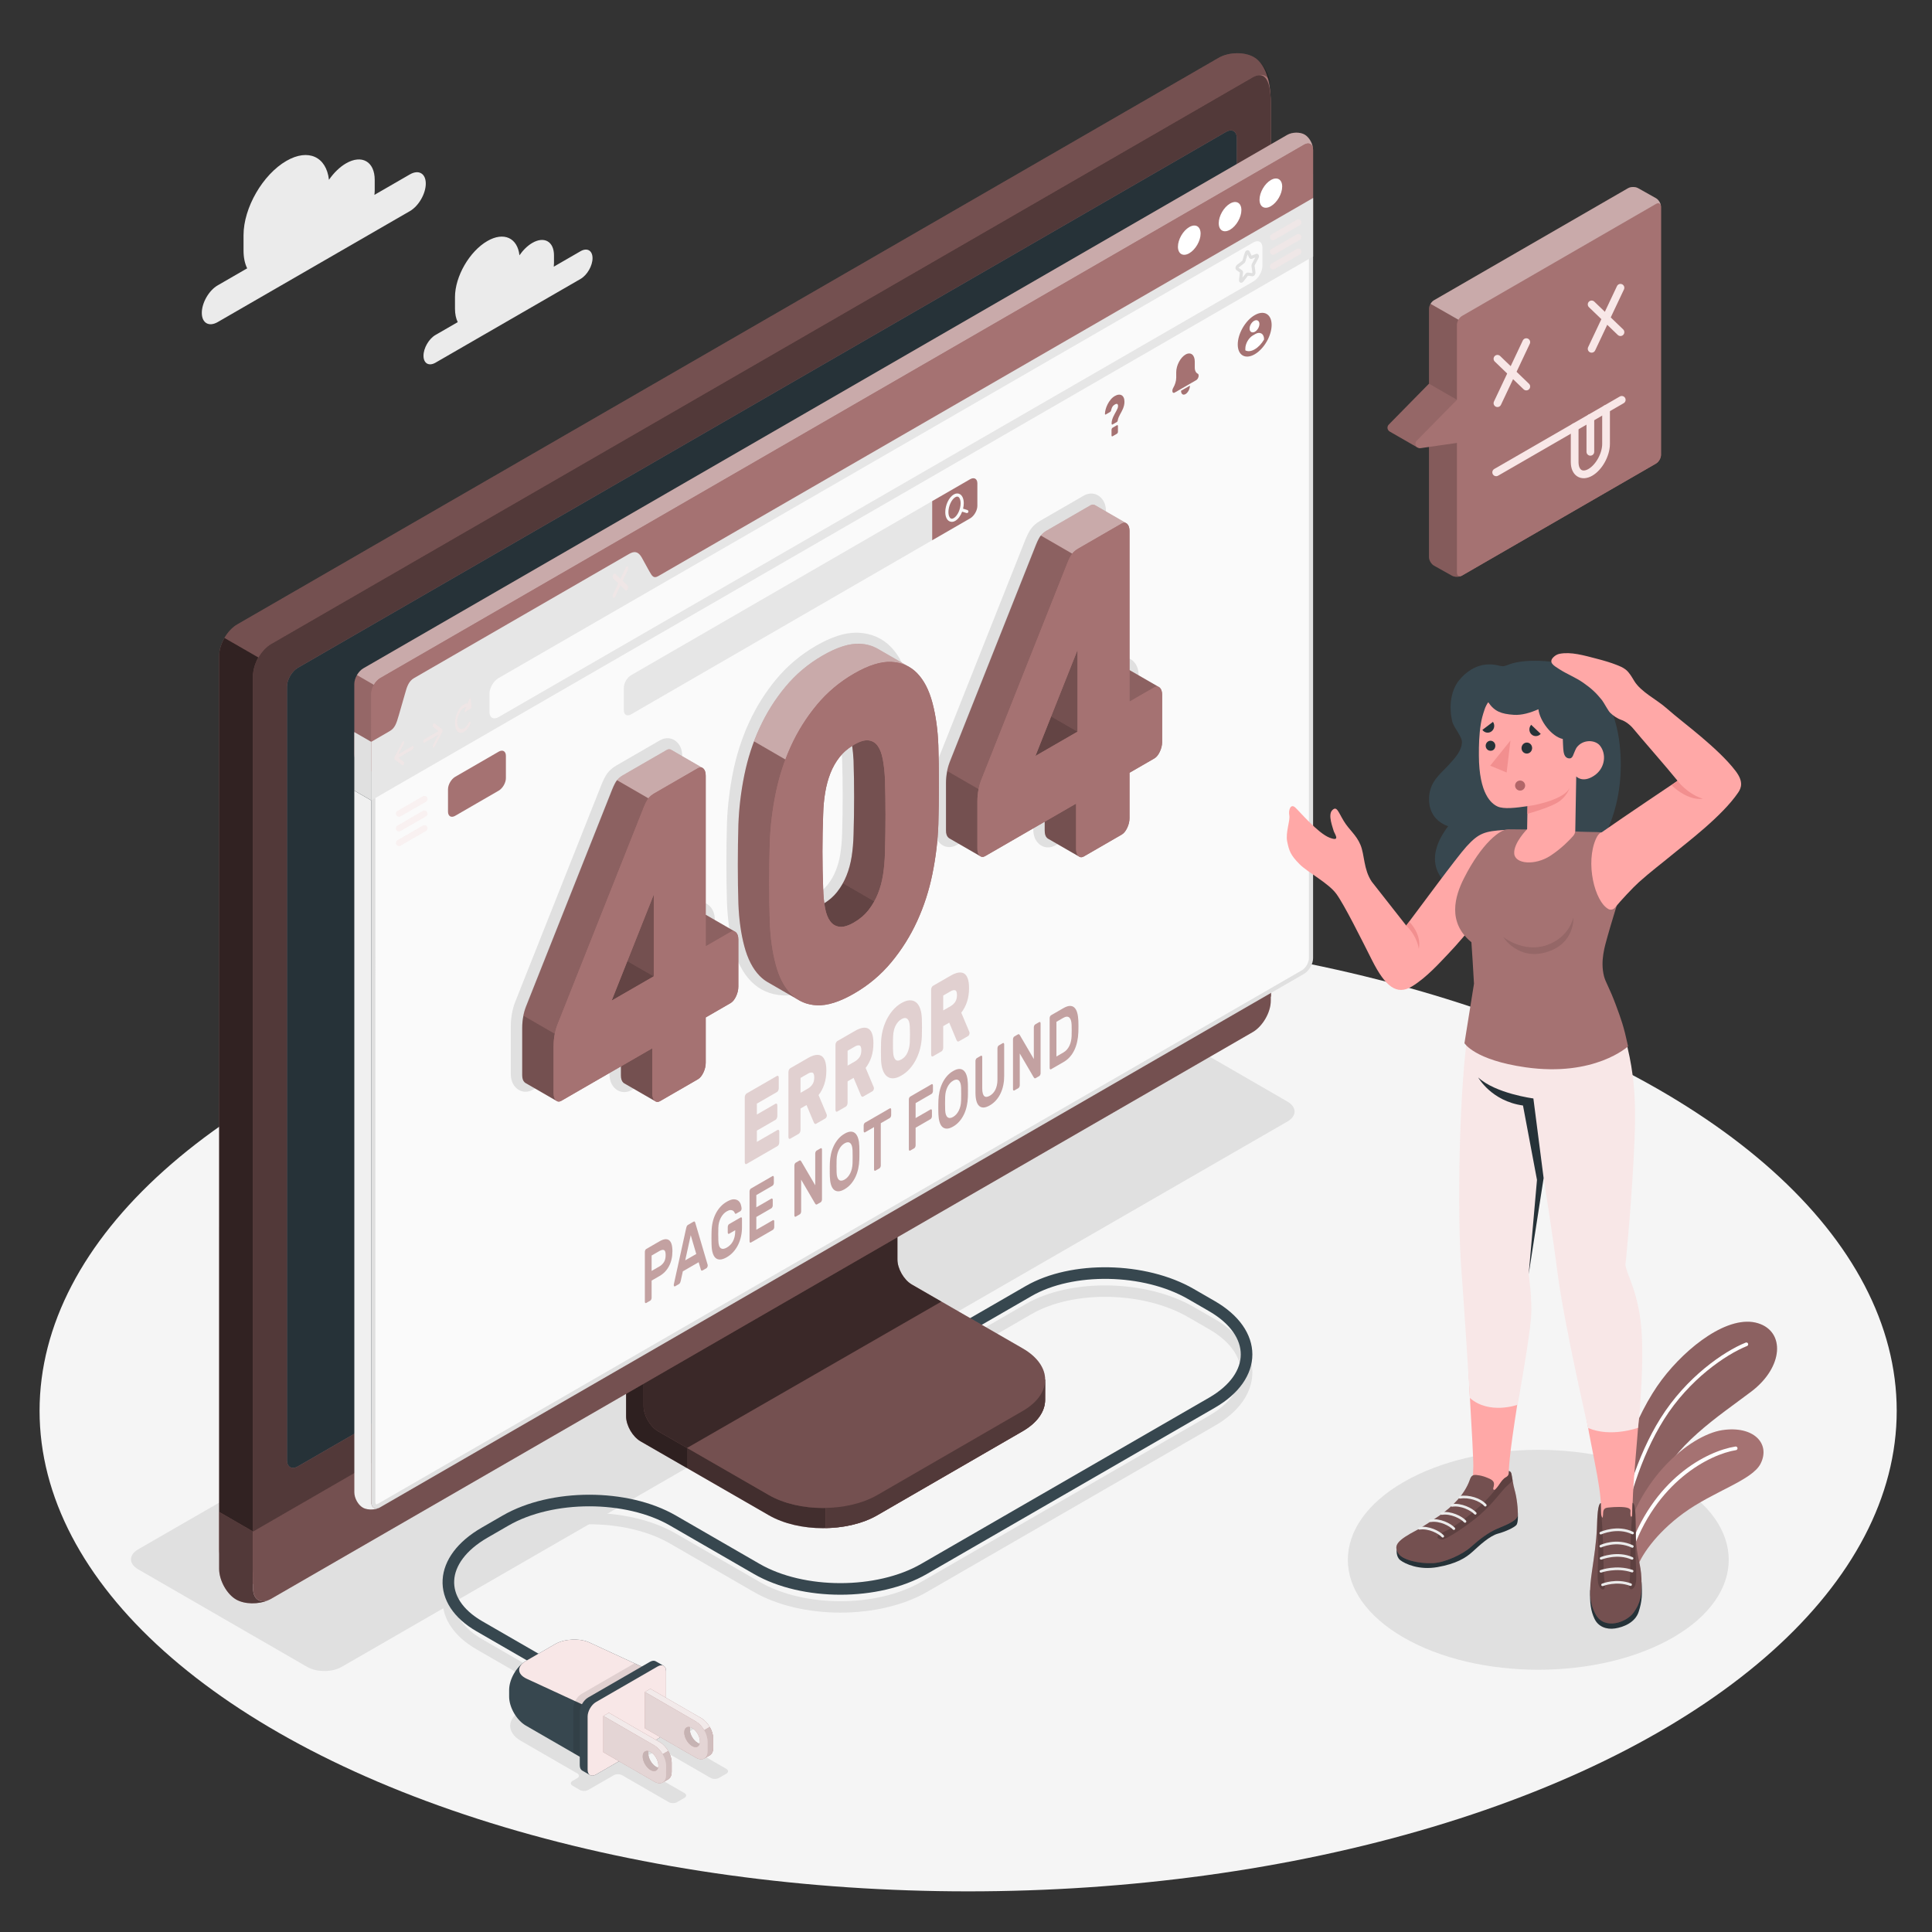 <?xml version="1.0" encoding="utf-8"?>
<!-- Generator: Adobe Illustrator 27.5.0, SVG Export Plug-In . SVG Version: 6.00 Build 0)  -->
<svg version="1.1" xmlns="http://www.w3.org/2000/svg" xmlns:xlink="http://www.w3.org/1999/xlink" x="0px" y="0px"
	 viewBox="0 0 500 500" style="enable-background:new 0 0 500 500;" xml:space="preserve">
<rect x="0" y="0" width="500" height="500" fill="#333333" stroke="none"/>
<g id="Floor">
	<ellipse id="Floor_2_" style="fill:#F5F5F5;" cx="250.555" cy="365.116" rx="240.314" ry="124.365"/>
</g>
<g id="Clouds">
	<g id="Clouds_1_">
		<path id="XMLID_149_" style="fill:#EBEBEB;" d="M106.077,45.134l-9.178,5.299c0.046-0.41,0.077-0.817,0.077-1.215v-2.659
			c0-4.731-3.322-6.649-7.42-4.284c-1.659,0.958-3.186,2.476-4.422,4.252c-0.671-5.949-5.339-8.166-11.008-4.893
			c-6.13,3.539-11.1,12.147-11.1,19.226v3.978c0,1.833,0.339,3.378,0.94,4.608l-7.623,4.401c-2.273,1.312-4.116,4.504-4.116,7.128
			c0,2.625,1.843,3.688,4.116,2.376l49.733-28.714c2.273-1.312,4.116-4.504,4.116-7.128
			C110.192,44.886,108.35,43.822,106.077,45.134z"/>
		<path id="XMLID_147_" style="fill:#EBEBEB;" d="M150.24,65.017l-6.926,3.999c0.034-0.309,0.058-0.616,0.058-0.917v-2.007
			c0-3.571-2.507-5.018-5.599-3.233c-1.252,0.723-2.405,1.869-3.337,3.209c-0.507-4.49-4.029-6.163-8.308-3.692
			c-4.626,2.671-8.377,9.167-8.377,14.51v3.002c0,1.384,0.256,2.549,0.709,3.478l-5.753,3.322c-1.715,0.991-3.106,3.399-3.106,5.38
			c0,1.981,1.391,2.784,3.106,1.793l37.534-21.67c1.715-0.99,3.106-3.399,3.106-5.38C153.346,64.829,151.956,64.027,150.24,65.017z"
			/>
	</g>
</g>
<g id="Shadows">
	<path id="Shadow_25_" style="fill:#E0E0E0;" d="M363.257,383.55c-19.247,11.112-19.247,29.129,0.001,40.243
		c19.248,11.112,50.455,11.112,69.702,0c19.248-11.113,19.248-29.13-0.001-40.243C413.711,372.437,382.504,372.437,363.257,383.55z"
		/>
	<path id="Shadow_27_" style="fill:#E0E0E0;" d="M79.49,431.39l-43.745-25.256c-2.466-1.424-2.466-3.733,0-5.157L280.51,259.833
		c2.466-1.424,6.465-1.424,8.931,0l43.746,25.255c2.466,1.424,2.466,3.733,0,5.156L88.421,431.39
		C85.955,432.814,81.956,432.814,79.49,431.39z"/>
	<path id="Shadow_28_" style="fill:#E0E0E0;" d="M314.393,341.39l-5.443-3.143c-12.35-7.131-31.846-7.48-43.461-0.774
		l-20.311,11.727c-0.718,0.414-0.963,1.331-0.549,2.049c0.414,0.719,1.333,0.964,2.049,0.549l20.311-11.727
		c10.784-6.226,28.937-5.88,40.461,0.774l5.443,3.143c5.3,3.061,8.219,7.038,8.219,11.202c0,4.163-2.919,8.141-8.219,11.2
		l-74.497,43.012c-11.524,6.654-30.277,6.652-41.802,0l-21.691-12.524c-12.352-7.131-32.45-7.131-44.802,0l-5.443,3.143
		c-6.53,3.77-10.126,8.785-10.126,14.122c0,4.92,3.12,9.431,8.785,12.701l19.427,11.216l-7.983,4.707
		c-3.647,2.151-3.631,5.643,0.036,7.76l14.591,8.424c0.596,0.344,0.594,0.904-0.003,1.245l-1.218,0.695
		c-0.597,0.341-0.598,0.901-0.003,1.245l1.897,1.095c0.595,0.344,1.57,0.345,2.166,0.002l6.621-3.806
		c0.596-0.343,1.571-0.342,2.166,0.002l12.052,6.958c0.596,0.344,1.57,0.344,2.165,0l1.897-1.095c0.595-0.344,0.595-0.906,0-1.25
		l-12.052-6.958c-0.596-0.344-0.596-0.906,0-1.25l4.621-2.668c0.596-0.344,1.57-0.344,2.165,0l12.052,6.958
		c0.595,0.344,1.57,0.344,2.165,0l1.897-1.095c0.595-0.344,0.595-0.906,0-1.25l-12.053-6.959c-0.596-0.344-0.596-0.906,0-1.25
		l5.959-3.44c0.596-0.344,0.596-0.906,0-1.25l-1.897-1.095c-0.596-0.344-1.57-0.344-2.165,0l-1.897,1.095
		c-0.595,0.344-1.57,0.344-2.165,0l-18.532-10.7c-1.641-0.948-4.32-0.935-5.952,0.027l-3.69,2.176
		c-0.119-0.163-0.272-0.305-0.458-0.412l-20.31-11.727c-4.698-2.713-7.285-6.301-7.285-10.104c0-4.159,3.144-8.359,8.626-11.524
		l5.443-3.144c11.523-6.652,30.276-6.652,41.802,0l21.691,12.524c12.352,7.131,32.45,7.131,44.802,0l74.497-43.012
		c6.267-3.617,9.719-8.518,9.719-13.798C324.112,349.909,320.661,345.008,314.393,341.39z"/>
</g>
<g id="Plants">
	<g id="Plants_1_">
		<g id="XMLID_141_">
			<g id="XMLID_144_">
				<path id="XMLID_146_" style="fill:#A57272;" d="M416.427,402.363c-0.384-19.289,7.179-36.725,13.659-45.301
					c6.479-8.575,17.353-16.958,24.914-14.599c7.042,2.197,6.535,11.371-1.765,17.666c-8.3,6.296-20.818,14.261-24.255,24.847
					l-8.382,19.488L416.427,402.363z"/>
				<path id="XMLID_145_" style="opacity:0.15;" d="M416.427,402.363c-0.384-19.289,7.179-36.725,13.659-45.301
					c6.479-8.575,17.353-16.958,24.914-14.599c7.042,2.197,6.535,11.371-1.765,17.666c-8.3,6.296-20.818,14.261-24.255,24.847
					l-8.382,19.488L416.427,402.363z"/>
			</g>
			<g id="XMLID_142_">
				<path id="XMLID_143_" style="fill:#FFFFFF;" d="M418.729,400.516c0.205-0.022,0.379-0.178,0.415-0.391
					c1.796-10.685,5.376-23.021,11.457-32.721c6.543-10.438,16.052-16.855,21.534-19.06c0.242-0.097,0.359-0.373,0.262-0.615
					c-0.096-0.241-0.367-0.364-0.615-0.262c-5.637,2.267-15.373,8.916-22.073,19.629c-6.109,9.768-9.692,22.132-11.497,32.872
					c-0.044,0.257,0.13,0.5,0.387,0.544C418.644,400.519,418.687,400.52,418.729,400.516z"/>
			</g>
		</g>
		<g id="XMLID_136_">
			<g id="XMLID_139_">
				<path id="XMLID_140_" style="fill:#A57272;" d="M423.404,406.55c0.94-3.661,5.215-9.778,12.258-14.926
					c7.792-5.695,17.772-8.488,19.973-12.815c2.644-5.199-1.806-9.921-9.935-8.688c-8.129,1.233-23.359,12.954-26.493,33.989
					L423.404,406.55z"/>
			</g>
			<g id="XMLID_137_">
				<path id="XMLID_138_" style="fill:#FFFFFF;" d="M421.722,402.78c0.179-0.019,0.338-0.14,0.398-0.323
					c6.253-19.087,20.494-26.113,27.151-27.162c0.258-0.04,0.434-0.283,0.393-0.54c-0.04-0.259-0.272-0.435-0.54-0.393
					c-7.361,1.159-21.52,8.32-27.902,27.802c-0.081,0.247,0.055,0.515,0.302,0.596C421.59,402.781,421.657,402.787,421.722,402.78z"
					/>
			</g>
		</g>
	</g>
</g>
<g id="Plug_1_">
	<g id="Plug">
		<path style="fill:none;stroke:#37474F;stroke-width:3;stroke-linecap:round;stroke-linejoin:round;stroke-miterlimit:10;" d="
			M245.928,345.833c0,0,9.093-5.25,20.311-11.726c11.217-6.476,30.004-6.129,41.961,0.774l5.443,3.143
			c11.957,6.904,11.957,18.096,0,25l-74.498,43.011c-11.957,6.904-31.344,6.903-43.301,0l-21.691-12.524
			c-11.957-6.904-31.344-6.904-43.301,0l-5.444,3.143c-11.957,6.904-12.557,17.75-1.34,24.226l20.31,11.726"/>
		<g>
			<path style="fill:#37474F;" d="M131.764,437.36v1.726c0,2.761,1.939,6.119,4.33,7.5l15.982,9.227l16.246-9.382l0.004-14.069
				l-15.775-7.286c-2.507-1.158-6.478-0.977-8.869,0.403l-7.588,4.381C133.702,431.241,131.764,434.598,131.764,437.36z"/>
			<path style="fill:#F8E7E7;" d="M152.551,425.076c-2.507-1.158-6.478-0.977-8.869,0.403l-7.588,4.381
				c-2.391,1.381-2.298,3.439,0.209,4.597l15.771,7.284l16.252-9.379L152.551,425.076z"/>
			<path style="opacity:0.1;" d="M150.541,438.355c-1.196,0.69-2.165,2.369-2.165,3.75v11.571l3.701,2.136l16.246-9.382
				l0.004-14.069l-4.114-1.9L150.541,438.355z"/>
			<g>
				<path style="fill:#37474F;" d="M169.707,429.94c-0.389-0.224-0.925-0.192-1.52,0.151l-15.98,9.226
					c-1.196,0.69-2.165,2.369-2.165,3.75v13.762c0,0.691,0.244,1.174,0.637,1.397c0.365,0.207,1.671,0.96,2.032,1.173
					c0.39,0.23,0.929,0.2,1.529-0.146l15.98-9.226c1.196-0.69,2.165-2.369,2.165-3.75v-13.762c0-0.687-0.24-1.175-0.629-1.4
					C171.389,430.904,170.073,430.151,169.707,429.94z"/>
				<path style="fill:#F8E7E7;" d="M154.239,440.491l15.98-9.226c1.196-0.69,2.165-0.131,2.165,1.25v13.762
					c0,1.381-0.969,3.06-2.165,3.75l-15.98,9.226c-1.196,0.69-2.165,0.131-2.165-1.25l0-13.762
					C152.074,442.86,153.043,441.181,154.239,440.491z"/>
			</g>
			<g>
				<path style="fill:#A57272;" d="M170.791,450.887l-13.217-7.631l-1.437,0.831l-0.001,9.381l13.217,7.631
					c0.838,0.484,1.599,0.524,2.15,0.203c0.244-0.142,1.196-0.692,1.439-0.832c0.545-0.313,0.879-0.986,0.88-1.952l0.001-2.381
					C173.822,454.203,172.465,451.853,170.791,450.887z M168.362,453.397c1.122,0.647,2.031,2.223,2.031,3.518
					c0,0.208-0.031,0.388-0.075,0.555c-0.167-0.045-0.339-0.108-0.519-0.213c-1.122-0.648-2.031-2.223-2.031-3.518
					c0-0.208,0.03-0.398,0.074-0.565C168.008,453.219,168.181,453.292,168.362,453.397z"/>
				<path style="opacity:0.85;fill:#FFFFFF;" d="M170.791,450.886l-13.22-7.63l-1.43,0.83l13.21,7.63c1.68,0.97,3.03,3.32,3.03,5.25
					v2.38c0,1-0.36,1.7-0.95,2c0.02-0.01,0.05-0.03,0.07-0.04c0.25-0.15,1.2-0.7,1.44-0.84c0.55-0.31,0.88-0.98,0.88-1.95v-2.38
					C173.821,454.206,172.461,451.856,170.791,450.886z"/>
				<path style="fill:#A57272;" d="M173.821,456.136v2.38c0,0.97-0.33,1.64-0.88,1.95c-0.24,0.14-1.19,0.69-1.44,0.84
					c-0.02,0.01-0.04,0.02-0.06,0.03c0.58-0.3,0.94-0.99,0.94-1.99v-2.38c0-0.97-0.34-2.03-0.89-2.99l1.44-0.83
					C173.481,454.096,173.821,455.166,173.821,456.136z"/>
				<path style="opacity:0.6;fill:#FFFFFF;" d="M173.821,456.136v2.38c0,0.97-0.33,1.64-0.88,1.95c-0.24,0.14-1.19,0.69-1.44,0.84
					c-0.02,0.01-0.04,0.02-0.06,0.03c0.58-0.3,0.94-0.99,0.94-1.99v-2.38c0-0.97-0.34-2.03-0.89-2.99l1.44-0.83
					C173.481,454.096,173.821,455.166,173.821,456.136z"/>
				<path style="opacity:0.05;" d="M173.821,456.136v2.38c0,0.97-0.33,1.64-0.88,1.95c-0.24,0.14-1.19,0.69-1.44,0.84
					c-0.02,0.01-0.04,0.02-0.06,0.03c0.58-0.3,0.94-0.99,0.94-1.99v-2.38c0-0.97-0.34-2.03-0.89-2.99l1.44-0.83
					C173.481,454.096,173.821,455.166,173.821,456.136z"/>
				<path style="opacity:0.6;fill:#FFFFFF;" d="M167.771,453.736c0-0.21,0.031-0.402,0.071-0.562l0,0
					c-0.868-0.242-1.511,0.305-1.511,1.392c0,1.3,0.91,2.87,2.03,3.52c0.94,0.55,1.74,0.26,1.96-0.62c-0.17-0.04-0.34-0.1-0.52-0.21
					C168.681,456.606,167.771,455.036,167.771,453.736z"/>
				<path style="opacity:0.1;" d="M167.771,453.736c0-0.21,0.031-0.402,0.071-0.562l0,0c-0.868-0.242-1.511,0.305-1.511,1.392
					c0,1.3,0.91,2.87,2.03,3.52c0.94,0.55,1.74,0.26,1.96-0.62c-0.17-0.04-0.34-0.1-0.52-0.21
					C168.681,456.606,167.771,455.036,167.771,453.736z"/>
				<path style="opacity:0.7;fill:#FFFFFF;" d="M169.354,451.717l-13.217-7.631l-0.001,9.381l13.217,7.631
					c1.674,0.966,3.031,0.183,3.031-1.75l0.001-2.381C172.385,455.034,171.028,452.684,169.354,451.717z M168.362,458.087
					c-1.122-0.648-2.031-2.223-2.031-3.518c0-1.295,0.909-1.82,2.031-1.173c1.122,0.647,2.031,2.223,2.031,3.518
					C170.393,458.21,169.483,458.735,168.362,458.087z"/>
			</g>
			<g>
				<path style="fill:#A57272;" d="M181.542,444.681l-13.217-7.631l-1.437,0.831l-0.001,9.381l13.217,7.631
					c0.838,0.484,1.599,0.524,2.15,0.203c0.244-0.142,1.196-0.692,1.439-0.832c0.545-0.313,0.879-0.986,0.88-1.952l0-2.381
					C184.573,447.998,183.216,445.647,181.542,444.681z M179.113,447.191c1.122,0.648,2.031,2.223,2.031,3.518
					c0,0.208-0.031,0.388-0.075,0.555c-0.167-0.045-0.339-0.108-0.519-0.213c-1.122-0.648-2.031-2.223-2.031-3.518
					c0-0.208,0.03-0.398,0.074-0.565C178.76,447.013,178.933,447.086,179.113,447.191z"/>
				<path style="opacity:0.85;fill:#FFFFFF;" d="M181.542,444.68l-13.22-7.63l-1.43,0.83l13.21,7.63c1.68,0.97,3.03,3.32,3.03,5.25
					v2.38c0,1-0.36,1.7-0.95,2c0.02-0.01,0.05-0.03,0.07-0.04c0.25-0.15,1.2-0.7,1.44-0.84c0.55-0.31,0.88-0.98,0.88-1.95v-2.38
					C184.572,448,183.212,445.65,181.542,444.68z"/>
				<path style="fill:#A57272;" d="M184.572,449.93v2.38c0,0.97-0.33,1.64-0.88,1.95c-0.24,0.14-1.19,0.69-1.44,0.84
					c-0.02,0.01-0.04,0.02-0.06,0.03c0.58-0.3,0.94-0.99,0.94-1.99v-2.38c0-0.97-0.34-2.03-0.89-2.99l1.44-0.83
					C184.232,447.89,184.572,448.96,184.572,449.93z"/>
				<path style="opacity:0.6;fill:#FFFFFF;" d="M184.572,449.93v2.38c0,0.97-0.33,1.64-0.88,1.95c-0.24,0.14-1.19,0.69-1.44,0.84
					c-0.02,0.01-0.04,0.02-0.06,0.03c0.58-0.3,0.94-0.99,0.94-1.99v-2.38c0-0.97-0.34-2.03-0.89-2.99l1.44-0.83
					C184.232,447.89,184.572,448.96,184.572,449.93z"/>
				<path style="opacity:0.05;" d="M184.572,449.93v2.38c0,0.97-0.33,1.64-0.88,1.95c-0.24,0.14-1.19,0.69-1.44,0.84
					c-0.02,0.01-0.04,0.02-0.06,0.03c0.58-0.3,0.94-0.99,0.94-1.99v-2.38c0-0.97-0.34-2.03-0.89-2.99l1.44-0.83
					C184.232,447.89,184.572,448.96,184.572,449.93z"/>
				<path style="opacity:0.6;fill:#FFFFFF;" d="M178.522,447.53c0-0.21,0.031-0.402,0.071-0.562l0,0
					c-0.868-0.242-1.511,0.305-1.511,1.392c0,1.3,0.91,2.87,2.03,3.52c0.94,0.55,1.74,0.26,1.96-0.62c-0.17-0.04-0.34-0.1-0.52-0.21
					C179.432,450.4,178.522,448.83,178.522,447.53z"/>
				<path style="opacity:0.1;" d="M178.522,447.53c0-0.21,0.031-0.402,0.071-0.562l0,0c-0.868-0.242-1.511,0.305-1.511,1.392
					c0,1.3,0.91,2.87,2.03,3.52c0.94,0.55,1.74,0.26,1.96-0.62c-0.17-0.04-0.34-0.1-0.52-0.21
					C179.432,450.4,178.522,448.83,178.522,447.53z"/>
				<path style="opacity:0.7;fill:#FFFFFF;" d="M180.105,445.511l-13.217-7.631l-0.001,9.381l13.217,7.631
					c1.674,0.967,3.031,0.183,3.031-1.75l0-2.381C183.136,448.828,181.779,446.478,180.105,445.511z M179.113,451.881
					c-1.122-0.648-2.031-2.223-2.031-3.518c0-1.295,0.909-1.82,2.031-1.173c1.122,0.648,2.031,2.223,2.031,3.518
					C181.144,452.004,180.235,452.529,179.113,451.881z"/>
			</g>
		</g>
	</g>
</g>
<g id="Device">
	<g id="Device_1_">
		<g id="XMLID_125_">
			<g id="XMLID_134_">
				<path id="XMLID_135_" style="fill:#A57272;" d="M227.049,392.138l37.606-21.744c3.876-2.238,5.814-5.171,5.815-8.104
					c0-2.934,0.016-5.231,0.016-5.231l-39.018-22.001c-2.067-1.194-3.743-4.097-3.743-6.484v-46.365l-65.684,37.956l-0.003,46.365
					c0,2.387,1.676,5.29,3.743,6.484l33.191,19.125C206.726,396.614,219.296,396.613,227.049,392.138z"/>
			</g>
			<g id="XMLID_132_" style="opacity:0.6;">
				<path id="XMLID_133_" d="M227.049,392.138l37.606-21.744c3.876-2.238,5.814-5.171,5.815-8.104c0-2.934,0.016-5.231,0.016-5.231
					l-39.018-22.001c-2.067-1.194-3.743-4.097-3.743-6.484v-46.365l-65.684,37.956l-0.003,46.365c0,2.387,1.676,5.29,3.743,6.484
					l33.191,19.125C206.726,396.614,219.296,396.613,227.049,392.138z"/>
			</g>
			<path id="XMLID_131_" style="opacity:0.3;" d="M177.809,374.739v5.208l-12.038-6.938c-2.053-1.189-3.739-4.085-3.739-6.484
				v-46.36l12.514-7.219c0.259,3.177,0.54,6.462,0.799,9.661l-8.775,5.079v36.223c0,2.399,1.664,5.295,3.739,6.484L177.809,374.739z
				"/>
			<path id="XMLID_130_" style="fill:#A57272;" d="M166.569,363.919c0,2.387,1.676,5.29,3.743,6.484l28.655,16.506
				c7.753,4.476,20.324,4.478,28.078,0.003l37.625-21.742c7.754-4.474,7.755-11.73,0.002-16.207l-28.673-16.518
				c-2.067-1.194-3.744-4.096-3.744-6.484l-0.001-36.228l-65.686,37.955V363.919z"/>
			<path id="XMLID_129_" style="opacity:0.3;" d="M166.569,363.919c0,2.387,1.676,5.29,3.743,6.484l28.655,16.506
				c7.753,4.476,20.324,4.478,28.078,0.003l37.625-21.742c7.754-4.474,7.755-11.73,0.002-16.207l-28.673-16.518
				c-2.067-1.194-3.744-4.096-3.744-6.484l-0.001-36.228l-65.686,37.955V363.919z"/>
			<path id="XMLID_128_" style="opacity:0.5;" d="M243.623,336.853v-0.005l-7.625-4.402c-2.068-1.194-3.744-4.097-3.744-6.484
				l0-36.228l-65.686,37.955v36.23c0,2.387,1.676,5.29,3.744,6.484l7.493,4.326L243.623,336.853z"/>
			<path id="XMLID_127_" style="fill:#A57272;" d="M270.478,357.062c0,0,0,2.291,0,5.23c0,2.939-1.945,5.857-5.814,8.105
				l-37.612,21.732c-3.717,2.161-8.537,3.242-13.4,3.328v-5.209c4.863-0.065,9.683-1.189,13.4-3.328l37.612-21.753
				C268.533,362.941,270.478,360.002,270.478,357.062z"/>
			<path id="XMLID_126_" style="opacity:0.5;" d="M270.478,357.062c0,0,0,2.291,0,5.23c0,2.939-1.945,5.857-5.814,8.105
				l-37.612,21.732c-3.717,2.161-8.537,3.242-13.4,3.328v-5.209c4.863-0.065,9.683-1.189,13.4-3.328l37.612-21.753
				C268.533,362.941,270.478,360.002,270.478,357.062z"/>
		</g>
		<path id="XMLID_124_" style="fill:#A57272;" d="M61.103,408.949c2.424,1.399,6.485,1.324,9.069-0.168
			c32.293-18.644,221.736-128.016,254.023-146.657c2.584-1.492,4.678-5.12,4.678-4.104V26.717c0-6.984-1.965-10.538-4.389-11.937
			c-2.424-1.399-6.484-1.325-9.069,0.168L61.396,161.605c-2.584,1.492-4.679,5.121-4.679,8.105l-0.003,231.302
			C56.714,403.996,58.679,407.55,61.103,408.949z"/>
		<path id="XMLID_123_" style="fill:#A57272;" d="M70.174,408.776l254.023-146.657c2.584-1.492,4.679-5.121,4.679-4.105V26.711
			c0-6.984-2.095-8.193-4.679-6.702L70.177,166.667c-2.584,1.492-4.679,5.121-4.679,8.105l-0.003,231.302
			C65.494,409.059,67.589,410.268,70.174,408.776z"/>
		<path id="XMLID_122_" style="opacity:0.5;" d="M70.174,408.776l254.023-146.657c2.584-1.492,4.679-5.121,4.679-4.105V26.711
			c0-6.984-2.095-8.193-4.679-6.702L70.177,166.667c-2.584,1.492-4.679,5.121-4.679,8.105l-0.003,231.302
			C65.494,409.059,67.589,410.268,70.174,408.776z"/>
		<path id="XMLID_121_" style="fill:#A57272;" d="M69.485,414.118c-2.593,1.145-6.181,1.102-8.386-0.173
			c-2.421-1.405-4.388-4.95-4.388-7.954V391.28l8.775,5.079v14.711C65.487,413.793,67.216,415.025,69.485,414.118z"/>
		<path id="XMLID_120_" style="opacity:0.5;" d="M69.485,414.118c-2.593,1.145-6.181,1.102-8.386-0.173
			c-2.421-1.405-4.388-4.95-4.388-7.954V391.28l8.775,5.079v14.711C65.487,413.793,67.216,415.025,69.485,414.118z"/>
		<path id="XMLID_119_" style="fill:#A57272;" d="M65.487,396.359l0.008,14.704c0,2.984,2.095,4.194,4.679,2.702l254.023-146.657
			c2.584-1.492,4.679-5.121,4.679-8.105v-14.744L65.487,396.359z"/>
		<path id="XMLID_118_" style="opacity:0.3;" d="M65.495,396.32l0,14.743c0,2.984,2.095,4.194,4.679,2.702l254.023-146.657
			c2.584-1.492,4.679-5.121,4.679-8.105v-14.744L65.495,396.32z"/>
		<path id="XMLID_117_" style="fill:#A57272;" d="M74.271,377.884l0.002-200.198c0-1.791,1.257-3.968,2.807-4.863L317.283,34.142
			c1.551-0.895,2.808-0.169,2.808,1.621l0.008,200.202c0,1.791-1.257,3.968-2.807,4.863L77.079,379.505
			C75.529,380.401,74.271,379.675,74.271,377.884z"/>
		<path id="XMLID_116_" style="fill:#263238;" d="M74.271,377.884l0.002-200.198c0-1.791,1.257-3.968,2.807-4.863L317.283,34.142
			c1.551-0.895,2.808-0.169,2.808,1.621l0.008,200.202c0,1.791-1.257,3.968-2.807,4.863L77.079,379.505
			C75.529,380.401,74.271,379.675,74.271,377.884z"/>
		<path id="XMLID_115_" style="opacity:0.7;" d="M66.87,170.143c-0.843,1.47-1.361,3.134-1.383,4.625v221.591l-8.775-5.079
			l0.005-221.57c0-1.491,0.535-3.155,1.378-4.625L66.87,170.143z"/>
		<path id="XMLID_114_" style="opacity:0.3;" d="M328.827,21.942c-0.332-2.412-2.279-3.287-4.637-1.936L70.176,166.672
			c-1.284,0.741-2.446,2.003-3.309,3.475l-8.775-5.068c0.852-1.45,2.014-2.733,3.309-3.475L315.416,14.949
			c2.589-1.494,6.639-1.571,9.074-0.166C326.703,16.055,328.528,19.143,328.827,21.942z"/>
	</g>
</g>
<g id="Window">
	<g id="Window_4_">
		<path id="XMLID_4022_" style="fill:#F0F0F0;" d="M98.401,390.079c-0.032,0.011-0.592,0.432-1.831,0.555
			c-0.959,0.095-1.959-0.05-2.68-0.47c-1.216-0.7-2.185-2.465-2.185-3.95L91.694,204.61l4.381,2.53v181.593
			c0,1.055,0.53,1.665,1.294,1.665C97.477,390.397,97.894,390.364,98.401,390.079z"/>
		<g id="XMLID_3734_">
			<g id="XMLID_3746_">
				<path style="fill:#FAFAFA;" d="M97.365,389.859c-0.679,0-0.752-0.788-0.752-1.126V192.294l6.147-3.547
					c0.75-0.436,1.359-2.374,2.569-6.692c0.638-2.276,1.601-5.715,2.101-6.102l55.513-32.052c0.475,0.248,1.518,2.083,2.149,3.196
					c1.357,2.388,2.17,3.74,3.089,3.74c0.158,0,0.307-0.04,0.443-0.119l170.663-98.549v195.817c0,1.295-0.941,2.931-2.057,3.572
					L98.132,389.613C97.854,389.774,97.59,389.859,97.365,389.859z"/>
				<path style="fill:#E0E0E0;" d="M338.749,53.101v13.291v181.593c0,1.107-0.835,2.558-1.789,3.106L97.861,389.148
					c-0.268,0.156-0.436,0.172-0.496,0.172c-0.211,0-0.213-0.564-0.213-0.588V192.605l5.879-3.393
					c0.93-0.539,1.511-2.351,2.817-7.012c0.582-2.077,1.455-5.193,1.926-5.823l55.097-31.812c0.475,0.549,1.257,1.925,1.754,2.798
					c1.498,2.637,2.337,4.012,3.557,4.012c0.25,0,0.497-0.066,0.712-0.191L338.749,53.101 M163.285,144.326h0.005H163.285
					 M339.825,51.237l-171.471,99.015c-0.055,0.032-0.113,0.047-0.173,0.047c-1.303,0-3.947-6.953-5.259-6.953
					c-0.061,0-0.12,0.015-0.175,0.047l-55.597,32.101c-1.292,0.743-3.38,12.045-4.661,12.787l-6.415,3.703v196.749
					c0,1.054,0.526,1.665,1.29,1.665c0.312,0,0.664-0.102,1.036-0.318l239.098-138.055c1.292-0.743,2.327-2.553,2.327-4.039V66.392
					V51.237L339.825,51.237z"/>
			</g>
		</g>
		<g>
			<path id="XMLID_3732_" style="fill:#A57272;" d="M93.886,199.155c-1.207-0.697-2.186-2.467-2.186-3.953l-0.003-18.192
				c0-1.486,1.046-3.293,2.333-4.036L333.125,34.917c1.287-0.743,3.309-0.78,4.517-0.083c1.207,0.697,2.186,2.467,2.181,3.952
				l0.002,18.194c0.005,1.487-1.039,3.292-2.327,4.035L98.401,199.07C97.114,199.813,95.093,199.852,93.886,199.155z"/>
			<path id="XMLID_3541_" style="opacity:0.4;fill:#FFFFFF;" d="M339.802,38.406c-0.161-1.206-1.141-1.647-2.303-0.969L98.4,175.494
				c-0.635,0.377-1.216,1.012-1.647,1.744l-4.37-2.529c0.431-0.732,1.001-1.358,1.647-1.735L333.128,34.919
				c1.281-0.743,3.305-0.786,4.51-0.086C338.747,35.479,339.662,37.007,339.802,38.406z"/>
			<path id="XMLID_3232_" style="opacity:0.1;" d="M96.753,177.237c-0.42,0.721-0.678,1.55-0.678,2.293v27.609l-4.381-2.53
				l0.002-27.6c0-0.097,0.004-0.184,0.012-0.281c0.018-0.218,0.047-0.384,0.09-0.578c0.118-0.484,0.318-0.999,0.585-1.442
				L96.753,177.237z"/>
			<path id="XMLID_2782_" style="fill:#A57272;" d="M339.824,38.783l0.002,12.454l-171.471,99.015
				c-1.281,0.743-2.325,0.14-2.325-1.345v-4.715c0-1.485-1.044-2.088-2.336-1.346l-56.542,32.647
				c-1.292,0.743-2.336,2.551-2.336,4.036v4.715c0,1.485-1.044,3.294-2.325,4.036l-6.415,3.703V179.53
				c0-1.485,1.044-3.294,2.325-4.036L337.499,37.438C338.779,36.695,339.824,37.298,339.824,38.783z"/>
			<g id="XMLID_2563_">
				<path id="XMLID_2776_" style="fill:#FFFFFF;" d="M328.897,46.593c1.62-0.935,2.932-0.177,2.932,1.693s-1.313,4.144-2.932,5.079
					c-1.62,0.935-2.932,0.177-2.932-1.693S327.278,47.528,328.897,46.593z"/>
				<path id="XMLID_2637_" style="fill:#FFFFFF;" d="M318.34,52.68c1.62-0.935,2.932-0.177,2.932,1.693
					c0,1.87-1.313,4.144-2.932,5.079c-1.62,0.935-2.932,0.177-2.932-1.693C315.407,55.889,316.72,53.615,318.34,52.68z"/>
				<path id="XMLID_2634_" style="fill:#FFFFFF;" d="M307.782,58.767c1.62-0.935,2.932-0.177,2.932,1.693
					c0,1.87-1.313,4.144-2.932,5.079c-1.62,0.935-2.933,0.177-2.933-1.693S306.162,59.702,307.782,58.767z"/>
			</g>
		</g>
		<g>
			<g>
				<path id="XMLID_2442_" style="fill:#E6E6E6;" d="M339.825,51.237v15.156L96.075,207.139v-15.156l4.791-2.775
					c1.281-0.743,1.711-1.872,2.325-4.036l1.624-5.643c0.512-1.959,1.044-3.294,2.336-4.036l55.597-32.101
					c1.292-0.743,2.299-0.824,3.282,0.799l1.993,3.617c0.731,1.263,1.097,2.006,2.378,1.264L339.825,51.237z"/>
				<polygon id="XMLID_2431_" style="fill:#E0E0E0;" points="96.075,191.984 96.075,207.139 91.694,204.61 91.694,189.465 				"/>
			</g>
			<g>
				<path id="XMLID_2429_" style="opacity:0.5;fill:#F8E7E7;" d="M106.765,193.077l-3.658,2.112l1.395-2.683
					c0.122-0.235,0.135-0.529,0.027-0.655c-0.107-0.128-0.293-0.037-0.415,0.197l-1.985,3.818c-0.002,0.005-0.003,0.01-0.005,0.015
					c-0.022,0.044-0.038,0.092-0.053,0.141c-0.005,0.016-0.012,0.031-0.016,0.046c-0.016,0.065-0.026,0.132-0.026,0.197
					c0,0.065,0.01,0.121,0.026,0.167c0.004,0.011,0.011,0.018,0.016,0.028c0.015,0.032,0.031,0.061,0.053,0.08
					c0.002,0.002,0.003,0.006,0.005,0.008l1.985,1.526c0.056,0.043,0.125,0.04,0.194,0c0.082-0.047,0.163-0.146,0.221-0.283
					c0.108-0.25,0.095-0.529-0.027-0.623l-1.395-1.072l3.658-2.112c0.163-0.094,0.294-0.372,0.294-0.623
					C107.06,193.109,106.928,192.983,106.765,193.077z"/>
				<path id="XMLID_2401_" style="opacity:0.5;fill:#F8E7E7;" d="M109.821,191.312l3.658-2.112l-1.395-1.072
					c-0.122-0.094-0.135-0.373-0.028-0.624c0.107-0.251,0.293-0.376,0.415-0.283l1.985,1.526c0.002,0.002,0.003,0.006,0.006,0.008
					c0.022,0.019,0.038,0.048,0.053,0.08c0.005,0.01,0.012,0.016,0.016,0.028c0.016,0.047,0.026,0.102,0.026,0.167
					s-0.01,0.132-0.026,0.197c-0.004,0.016-0.011,0.031-0.016,0.046c-0.015,0.049-0.031,0.097-0.053,0.141
					c-0.002,0.005-0.003,0.01-0.006,0.014l-1.985,3.818c-0.056,0.107-0.125,0.184-0.194,0.224c-0.082,0.047-0.163,0.042-0.221-0.027
					c-0.108-0.126-0.095-0.42,0.028-0.655l1.395-2.683l-3.658,2.112c-0.163,0.094-0.294-0.033-0.294-0.283
					C109.527,191.685,109.659,191.406,109.821,191.312z"/>
				<path id="XMLID_2202_" style="opacity:0.5;fill:#F8E7E7;" d="M121.823,180.777c-0.023-0.221-0.215-0.192-0.312,0.047
					l-0.501,1.225c-0.854-0.093-1.89,0.742-2.589,2.222c-0.906,1.918-0.906,4.188,0,5.06c0.453,0.436,1.048,0.441,1.643,0.097
					c0.595-0.344,1.19-1.036,1.643-1.995c0.115-0.243,0.115-0.53,0-0.641c-0.115-0.111-0.301-0.003-0.416,0.24
					c-0.676,1.43-1.777,2.068-2.454,1.417c-0.677-0.651-0.677-2.346,0-3.779c0.481-1.019,1.174-1.622,1.778-1.659l-0.378,0.924
					c-0.098,0.24-0.008,0.463,0.146,0.363l1.492-0.974c0.105-0.068,0.182-0.258,0.167-0.409L121.823,180.777z"/>
				<path id="XMLID_2201_" style="opacity:0.5;fill:#F8E7E7;" d="M161.144,150.311l1.333-2.823c0.158-0.334,0.158-0.727,0-0.879
					c-0.158-0.152-0.413-0.004-0.571,0.33l-1.333,2.823l-1.334-1.283c-0.158-0.152-0.413-0.004-0.571,0.33s-0.158,0.727,0,0.879
					l1.334,1.283l-1.334,2.823c-0.158,0.334-0.158,0.727,0,0.879c0.079,0.076,0.182,0.077,0.285,0.017
					c0.103-0.06,0.207-0.18,0.285-0.347l1.334-2.823l1.333,1.284c0.079,0.076,0.182,0.077,0.285,0.017s0.207-0.18,0.285-0.347
					c0.158-0.334,0.158-0.727,0-0.879L161.144,150.311z"/>
				<path id="XMLID_2200_" style="fill:#FAFAFA;" d="M126.677,184.248v-4.716c0-1.486,1.043-3.293,2.331-4.036L324.381,62.737
					c1.287-0.743,2.33-0.141,2.33,1.345l0,4.715c0,1.486-1.044,3.293-2.331,4.036L129.008,185.593
					C127.721,186.336,126.677,185.734,126.677,184.248z"/>
				<path id="XMLID_2174_" style="fill:none;stroke:#E0E0E0;stroke-width:0.807;stroke-miterlimit:10;" d="M323.022,65.229
					l0.612,1.3c0.038,0.082,0.113,0.111,0.2,0.078l1.369-0.525c0.217-0.083,0.304,0.223,0.147,0.518l-0.99,1.859
					c-0.063,0.117-0.091,0.251-0.076,0.357l0.234,1.683c0.037,0.267-0.19,0.619-0.385,0.594l-1.224-0.151
					c-0.077-0.009-0.169,0.044-0.247,0.142l-1.224,1.565c-0.194,0.249-0.422,0.16-0.385-0.15l0.234-1.952
					c0.015-0.123-0.014-0.224-0.076-0.269l-0.99-0.715c-0.157-0.114-0.071-0.52,0.147-0.688l1.368-1.055
					c0.086-0.066,0.161-0.182,0.2-0.309l0.612-2.007C322.644,65.185,322.925,65.023,323.022,65.229z"/>
				<g id="XMLID_2088_" style="opacity:0.5;">
					<g id="XMLID_2165_">
						<path id="XMLID_2166_" style="fill:#F8E7E7;" d="M329.459,62.162c-0.279,0-0.551-0.145-0.7-0.404
							c-0.223-0.386-0.09-0.88,0.295-1.103l6.558-3.787c0.388-0.223,0.88-0.09,1.103,0.295c0.223,0.386,0.09,0.88-0.295,1.103
							l-6.558,3.787C329.735,62.127,329.596,62.162,329.459,62.162z"/>
					</g>
					<g id="XMLID_2141_">
						<path id="XMLID_2142_" style="fill:#F8E7E7;" d="M329.459,65.95c-0.279,0-0.551-0.145-0.7-0.404
							c-0.223-0.386-0.09-0.88,0.295-1.103l6.558-3.787c0.388-0.225,0.88-0.09,1.103,0.295c0.223,0.386,0.09,0.88-0.295,1.103
							l-6.558,3.787C329.735,65.915,329.596,65.95,329.459,65.95z"/>
					</g>
					<g id="XMLID_2089_">
						<path id="XMLID_2090_" style="fill:#F8E7E7;" d="M329.459,69.738c-0.279,0-0.551-0.145-0.7-0.404
							c-0.223-0.386-0.09-0.88,0.295-1.103l6.558-3.787c0.388-0.225,0.88-0.09,1.103,0.295c0.223,0.386,0.09,0.88-0.295,1.103
							l-6.558,3.787C329.735,69.703,329.596,69.738,329.459,69.738z"/>
					</g>
				</g>
			</g>
		</g>
		<g id="Search">
			<g id="XMLID_2041_" style="opacity:0.5;">
				<g id="XMLID_2086_">
					<path id="XMLID_2087_" style="fill:#F8E7E7;" d="M103.267,211.383c-0.279,0-0.551-0.145-0.7-0.404
						c-0.223-0.386-0.09-0.88,0.295-1.103l6.558-3.787c0.388-0.223,0.88-0.09,1.103,0.295c0.223,0.386,0.09,0.88-0.296,1.103
						l-6.558,3.787C103.543,211.348,103.404,211.383,103.267,211.383z"/>
				</g>
				<g id="XMLID_2077_">
					<path id="XMLID_2081_" style="fill:#F8E7E7;" d="M103.267,215.171c-0.279,0-0.551-0.145-0.7-0.404
						c-0.223-0.386-0.09-0.88,0.295-1.103l6.558-3.787c0.388-0.225,0.88-0.09,1.103,0.295c0.223,0.386,0.09,0.88-0.296,1.103
						l-6.558,3.787C103.543,215.136,103.404,215.171,103.267,215.171z"/>
				</g>
				<g id="XMLID_2043_">
					<path id="XMLID_2044_" style="fill:#F8E7E7;" d="M103.267,218.959c-0.279,0-0.551-0.145-0.7-0.404
						c-0.223-0.386-0.09-0.88,0.295-1.103l6.558-3.787c0.388-0.225,0.88-0.09,1.103,0.295c0.223,0.386,0.09,0.88-0.296,1.103
						l-6.558,3.787C103.543,218.924,103.404,218.959,103.267,218.959z"/>
				</g>
			</g>
			<g id="XMLID_1912_">
				<g id="XMLID_1914_">
					<path id="XMLID_2038_" style="fill:#E6E6E6;" d="M161.447,177.988l0.001,5.81c0,1.188,0.842,1.673,1.87,1.08l77.926-45.056
						l-0.001-10.129l-77.927,45.056C162.289,175.343,161.447,176.801,161.447,177.988z"/>
					<path id="XMLID_1979_" style="fill:#A57272;" d="M251.071,124.02c1.033-0.596,1.87-0.113,1.87,1.08v5.811
						c0,1.193-0.837,2.643-1.87,3.239l-9.826,5.673l-0.001-10.129L251.071,124.02z"/>
					<path id="XMLID_1915_" style="fill:#FAFAFA;" d="M250.344,131.986l-1.096-0.342c0.113-0.465,0.176-0.943,0.176-1.412
						c0-1.121-0.364-1.974-0.999-2.341c-0.472-0.272-1.04-0.245-1.598,0.078c-1.228,0.709-2.19,2.711-2.19,4.558
						c0,1.121,0.364,1.974,0.999,2.341c0.215,0.124,0.45,0.186,0.695,0.186c0.292,0,0.599-0.088,0.902-0.263
						c0.738-0.426,1.376-1.323,1.77-2.37l1.098,0.342c0.041,0.013,0.081,0.018,0.121,0.018c0.174,0,0.334-0.111,0.388-0.286
						C250.678,132.281,250.559,132.053,250.344,131.986z M246.827,134.087c-0.304,0.176-0.568,0.203-0.784,0.077
						c-0.366-0.211-0.593-0.838-0.593-1.636c0-1.531,0.816-3.295,1.783-3.854c0.179-0.102,0.343-0.155,0.492-0.155
						c0.105,0,0.203,0.026,0.292,0.078c0.365,0.211,0.592,0.838,0.592,1.637C248.611,131.763,247.794,133.528,246.827,134.087z"/>
				</g>
			</g>
			<path style="fill:#A57272;" d="M129.061,194.529l-11.255,6.507c-1.029,0.594-1.863,2.039-1.863,3.227v5.788
				c0,1.188,0.834,1.67,1.863,1.076l11.254-6.507c1.029-0.594,1.863-2.039,1.863-3.227l0.001-5.789
				C130.924,194.416,130.09,193.934,129.061,194.529z"/>
			<g id="XMLID_1845_">
				<path id="XMLID_1910_" style="fill:#A57272;" d="M324.713,81.559c-2.421,1.399-4.385,4.799-4.385,7.596
					c0,2.797,1.964,3.93,4.385,2.532c2.421-1.398,4.387-4.799,4.385-7.596C329.096,81.295,327.132,80.161,324.713,81.559z"/>
				<g id="XMLID_1874_">
					<g id="XMLID_1906_">
						<path id="XMLID_1907_" style="fill:#FFFFFF;" d="M324.201,86.019c-0.14,0-0.271-0.034-0.389-0.102
							c-0.273-0.157-0.422-0.469-0.422-0.877c0-0.747,0.507-1.626,1.155-2V83.04c0.352-0.204,0.696-0.23,0.971-0.072
							c0.272,0.158,0.423,0.469,0.423,0.877c0,0.747-0.507,1.626-1.154,2C324.582,85.961,324.384,86.019,324.201,86.019z"/>
					</g>
					<g id="XMLID_1877_">
						<path id="XMLID_1878_" style="fill:#FFFFFF;" d="M326.445,86.311c-0.431-0.249-0.978-0.207-1.544,0.119l-0.637,0.366
							c-1.106,0.64-1.973,2.142-1.973,3.419v0.451c0.625,0.347,1.477,0.288,2.421-0.256c0.942-0.542,1.797-1.47,2.421-2.536v-0.109
							C327.134,87.092,326.885,86.564,326.445,86.311z"/>
					</g>
				</g>
			</g>
			<g id="XMLID_1812_">
				<path id="XMLID_1844_" style="fill:#A57272;" d="M309.205,95.123v-1.548c0-1.766-1.074-2.578-2.399-1.813l0,0
					c-1.325,0.765-2.399,2.817-2.399,4.583v1.384c0,0.87-0.302,1.859-0.807,2.702c-0.001,0.002-0.002,0.004-0.003,0.006
					c-0.121,0.217-0.196,0.472-0.196,0.708l0,0c0,0.445,0.271,0.649,0.604,0.457l5.603-3.235c0.334-0.193,0.604-0.71,0.604-1.155
					l0,0c0-0.223-0.068-0.385-0.177-0.468c-0.003-0.002-0.006-0.004-0.009-0.005C309.53,96.515,309.205,95.957,309.205,95.123z"/>
				<path id="XMLID_1843_" style="fill:#A57272;" d="M307.957,99.797c0,0.848-0.516,1.833-1.152,2.2
					c-0.636,0.367-1.152-0.023-1.152-0.871L307.957,99.797z"/>
			</g>
			<g>
				<path style="fill:#A57272;" d="M288.52,102.485c0.344-0.199,0.668-0.313,0.972-0.341c0.306-0.029,0.57,0.022,0.794,0.152
					c0.224,0.131,0.4,0.336,0.528,0.617c0.13,0.281,0.194,0.633,0.194,1.059c0,0.34-0.036,0.66-0.11,0.958
					c-0.074,0.298-0.168,0.584-0.28,0.857c-0.114,0.274-0.238,0.533-0.374,0.776c-0.134,0.244-0.266,0.482-0.392,0.717
					c-0.126,0.234-0.24,0.467-0.34,0.701c-0.102,0.233-0.172,0.465-0.208,0.694c-0.018,0.115-0.048,0.222-0.088,0.321
					c-0.04,0.099-0.094,0.167-0.16,0.206l-1.124,0.649c-0.07,0.039-0.128,0.036-0.176-0.012c-0.05-0.048-0.074-0.123-0.074-0.228
					c0-0.312,0.042-0.615,0.124-0.909c0.084-0.294,0.186-0.577,0.308-0.852c0.124-0.274,0.258-0.539,0.402-0.792
					c0.144-0.255,0.278-0.495,0.4-0.722c0.124-0.227,0.226-0.445,0.31-0.654c0.082-0.209,0.124-0.408,0.124-0.597
					c0-0.274-0.068-0.451-0.204-0.529c-0.134-0.078-0.342-0.035-0.626,0.128c-0.276,0.16-0.474,0.338-0.594,0.536
					c-0.12,0.196-0.208,0.387-0.262,0.57c-0.056,0.184-0.104,0.351-0.144,0.502c-0.04,0.151-0.118,0.26-0.234,0.327l-1.126,0.65
					c-0.054,0.032-0.102,0.031-0.142-0.003c-0.04-0.034-0.06-0.097-0.06-0.193c0.006-0.335,0.068-0.717,0.184-1.15
					c0.118-0.432,0.284-0.864,0.502-1.297c0.22-0.433,0.486-0.841,0.798-1.22C287.756,103.026,288.114,102.719,288.52,102.485z
					 M289.323,111.716c0,0.104-0.024,0.209-0.074,0.312c-0.048,0.104-0.108,0.176-0.174,0.215l-1.162,0.671
					c-0.068,0.039-0.126,0.035-0.174-0.013c-0.05-0.047-0.074-0.122-0.074-0.226v-1.434c0-0.104,0.024-0.208,0.074-0.313
					c0.048-0.104,0.106-0.175,0.174-0.214l1.162-0.671c0.066-0.039,0.126-0.035,0.174,0.012c0.05,0.047,0.074,0.123,0.074,0.227
					V111.716z"/>
			</g>
		</g>
	</g>
</g>
<g id="_x34_04_2_">
	<g id="_x34_04_3_">
		<g id="Shadow_1_">
			<path style="fill:#E0E0E0;" d="M161.557,282.627c-0.92,0-1.771-0.352-2.461-1.02c-0.898-0.863-1.357-2.089-1.357-3.636v-7.4
				l-19.78,11.421c-0.631,0.364-1.286,0.55-1.946,0.55c-0.918,0-1.768-0.352-2.457-1.016c-0.902-0.865-1.362-2.092-1.362-3.641
				v-12.189c0-2.293,0.383-4.448,1.139-6.406l22.343-56.273c0.545-1.34,1.057-2.308,1.572-2.979
				c0.579-0.747,1.337-1.393,2.262-1.928l11.281-6.514c0.634-0.364,1.287-0.548,1.946-0.548c0.916,0,1.765,0.349,2.453,1.01
				c0.91,0.881,1.367,2.104,1.367,3.645v39.83l2.674-1.544c0.629-0.364,1.284-0.549,1.946-0.549c0.913,0,1.76,0.347,2.449,1.004
				c0.916,0.892,1.371,2.114,1.371,3.651v12.189c0,1.212-0.281,2.422-0.836,3.597c-0.617,1.308-1.435,2.262-2.429,2.837
				l-5.176,2.988v10.285c0,1.21-0.281,2.42-0.835,3.597c-0.622,1.314-1.44,2.269-2.436,2.84l-9.78,5.648
				C162.873,282.442,162.218,282.627,161.557,282.627z M154.684,248.16l3.427-1.979v-6.648L154.684,248.16z"/>
			<path style="fill:#E0E0E0;" d="M203.288,257.627c-0.202,0-0.4-0.005-0.598-0.015c-3.327-0.164-6.138-1.402-8.354-3.68
				c-2.064-2.119-3.607-5.069-4.583-8.768c-0.914-3.445-1.458-7.337-1.614-11.563c-0.1-3.09-0.15-6.493-0.15-10.126
				s0.051-7.169,0.149-10.512c0.155-4.365,0.688-8.805,1.582-13.211c0.901-4.456,2.293-8.755,4.136-12.775
				c1.851-4.038,4.217-7.806,7.033-11.2c2.869-3.454,6.338-6.369,10.31-8.662c3.938-2.274,7.345-3.38,10.412-3.38
				c0.202,0,0.4,0.005,0.598,0.015c3.331,0.17,6.14,1.407,8.352,3.679c2.066,2.127,3.607,5.076,4.584,8.767
				c0.914,3.456,1.457,7.347,1.613,11.564c0.1,3.313,0.15,6.792,0.15,10.358c0,3.57-0.051,7.029-0.149,10.281
				c-0.155,4.357-0.686,8.797-1.581,13.208c-0.904,4.463-2.296,8.762-4.136,12.776c-1.852,4.042-4.218,7.811-7.034,11.2
				c-2.867,3.454-6.336,6.368-10.31,8.662C209.761,256.521,206.354,257.627,203.288,257.627z M215.822,189.04
				c-0.218,0-0.86,0.079-2.124,0.808c-1.21,0.699-2.227,1.565-3.019,2.571c-0.839,1.065-1.521,2.263-2.026,3.561
				c-0.532,1.367-0.938,2.876-1.208,4.479c-0.279,1.663-0.443,3.427-0.489,5.24c-0.247,6.447-0.247,12.882-0.001,19.16
				c0.046,1.77,0.195,3.321,0.444,4.646c0.249,1.327,0.617,2.024,0.883,2.375c0.245,0.326,0.455,0.409,0.715,0.438
				c0.008,0.001,0.015,0.001,0.022,0.001c0.309,0,0.951-0.093,2.179-0.802c1.21-0.698,2.225-1.564,3.02-2.573
				c0.847-1.075,1.544-2.287,2.072-3.605c0.549-1.364,0.95-2.853,1.194-4.425c0.256-1.654,0.409-3.423,0.457-5.252
				c0.196-6.558,0.196-13.006,0-19.176c-0.091-1.679-0.266-3.239-0.518-4.585c-0.202-1.068-0.512-1.922-0.894-2.463
				c-0.208-0.294-0.385-0.366-0.635-0.396L215.822,189.04z"/>
			<path style="fill:#E0E0E0;" d="M271.232,219.307c-0.92,0-1.771-0.353-2.461-1.02c-0.898-0.863-1.357-2.089-1.357-3.636v-7.4
				l-19.78,11.421c-0.631,0.364-1.286,0.55-1.946,0.55c-0.918,0-1.768-0.352-2.457-1.016c-0.902-0.865-1.362-2.092-1.362-3.641
				v-12.19c0-2.293,0.383-4.448,1.139-6.406l22.343-56.273c0.545-1.34,1.057-2.308,1.572-2.979c0.579-0.747,1.337-1.393,2.262-1.928
				l11.281-6.514c0.634-0.364,1.287-0.548,1.946-0.548c0.916,0,1.765,0.349,2.453,1.01c0.91,0.881,1.367,2.104,1.367,3.645v39.83
				l2.674-1.544c0.629-0.364,1.284-0.549,1.946-0.549c0.913,0,1.76,0.347,2.449,1.004c0.916,0.892,1.371,2.114,1.371,3.651v12.189
				c0,1.212-0.281,2.422-0.836,3.597c-0.617,1.308-1.435,2.262-2.429,2.837l-5.176,2.988v10.285c0,1.21-0.281,2.42-0.835,3.597
				c-0.622,1.314-1.44,2.269-2.436,2.84l-9.78,5.648C272.548,219.122,271.892,219.307,271.232,219.307z M264.359,184.84l3.427-1.979
				v-6.648L264.359,184.84z"/>
		</g>
		<g id="_x34_04_4_">
			<g>
				<path style="fill:#A57272;" d="M190.482,241.301c-0.081-0.077-0.165-0.14-0.252-0.189c-0.342-0.192-7.592-4.38-7.592-4.38
					v-35.982c0-0.842-0.199-1.455-0.597-1.84c-0.077-0.074-0.158-0.135-0.241-0.183c-0.345-0.199-8.033-4.636-8.111-4.683
					c-0.348-0.207-0.746-0.182-1.192,0.074l-11.278,6.512c-0.647,0.375-1.158,0.805-1.532,1.287
					c-0.372,0.484-0.783,1.277-1.231,2.379l-22.334,56.25c-0.647,1.678-0.971,3.512-0.971,5.506v12.189
					c0,0.844,0.197,1.457,0.597,1.84c0.081,0.078,0.166,0.142,0.253,0.191c0.342,0.192,8.029,4.635,8.112,4.684
					c0.345,0.2,0.737,0.172,1.178-0.083l15.406-8.895v2.349c0,0.844,0.198,1.457,0.597,1.84c0.078,0.075,0.158,0.137,0.242,0.185
					c0.344,0.199,8.038,4.64,8.121,4.688c0.345,0.201,0.739,0.174,1.182-0.082l9.784-5.65c0.547-0.314,1.021-0.895,1.42-1.738
					c0.397-0.844,0.597-1.685,0.597-2.531v-11.729l6.424-3.709c0.547-0.316,1.021-0.895,1.42-1.74
					c0.397-0.842,0.597-1.686,0.597-2.529v-12.189C191.079,242.299,190.88,241.688,190.482,241.301z"/>
				<g>
					<path style="opacity:0.15;" d="M167.757,206.597l-0.04,0.14c-0.35,0.49-0.73,1.24-1.14,2.25l-22.33,56.25
						c-0.29,0.74-0.51,1.51-0.66,2.31l-8.18-4.72c0.16-0.79,0.37-1.55,0.65-2.28l22.33-56.25c0.45-1.1,0.86-1.9,1.24-2.38
						c0,0,0-0.01,0.01-0.01L167.757,206.597z"/>
					<path style="opacity:0.3;" d="M144.017,284.897c-0.92-0.53-7.69-4.44-8.02-4.62c-0.08-0.05-0.17-0.12-0.25-0.2
						c-0.4-0.38-0.6-0.99-0.6-1.84v-12.18c0-1.12,0.12-2.18,0.32-3.2l8.12,4.69c-0.21,1.01-0.31,2.08-0.31,3.2v12.19
						c0,0.84,0.2,1.45,0.59,1.83C143.917,284.817,143.967,284.857,144.017,284.897z"/>
					<polygon style="opacity:0.3;" points="169.197,231.517 169.197,252.677 162.357,248.727 					"/>
					<polygon style="opacity:0.4;" points="169.197,252.677 158.287,258.967 162.357,248.727 					"/>
					<path style="opacity:0.3;" d="M169.417,284.857c0.05,0.04,0.09,0.08,0.14,0.12c-0.91-0.52-7.7-4.44-8.02-4.62
						c-0.09-0.05-0.17-0.11-0.24-0.19c-0.4-0.38-0.6-1-0.6-1.84v-2.35l8.12-4.69v11.73
						C168.817,283.857,169.017,284.477,169.417,284.857z"/>
					<path style="opacity:0.15;" d="M190.137,241.067c-0.32-0.14-0.68-0.1-1.07,0.13l-6.43,3.71v-8.17
						C182.637,236.737,189.247,240.547,190.137,241.067z"/>
					<path style="opacity:0.4;fill:#FFFFFF;" d="M181.747,198.697c-0.33-0.17-0.71-0.13-1.13,0.11l-11.27,6.51
						c-0.65,0.38-1.15,0.8-1.53,1.28l-8.12-4.69c0.37-0.48,0.88-0.9,1.52-1.28l11.28-6.51c0.45-0.26,0.84-0.28,1.19-0.07
						C173.767,194.087,180.987,198.257,181.747,198.697z"/>
				</g>
				<path style="fill:#A57272;" d="M170.837,284.96c-0.549,0.316-1.022,0.283-1.42-0.102c-0.398-0.383-0.597-0.996-0.597-1.84
					v-11.73l-23.53,13.586c-0.548,0.316-1.02,0.283-1.419-0.102c-0.399-0.383-0.597-0.996-0.597-1.84v-12.19
					c0-1.994,0.323-3.828,0.971-5.506l22.334-56.25c0.448-1.102,0.859-1.895,1.231-2.379c0.374-0.482,0.885-0.912,1.532-1.287
					l11.278-6.512c0.547-0.314,1.021-0.281,1.42,0.102c0.397,0.385,0.597,0.998,0.597,1.84v44.16l6.424-3.709
					c0.547-0.316,1.021-0.281,1.42,0.1c0.397,0.387,0.597,0.998,0.597,1.842v12.189c0,0.844-0.199,1.688-0.597,2.529
					c-0.399,0.846-0.873,1.424-1.42,1.74l-6.424,3.709v11.729c0,0.846-0.199,1.688-0.597,2.531c-0.399,0.844-0.873,1.424-1.42,1.738
					L170.837,284.96z M169.193,252.673v-21.158l-10.905,27.455L169.193,252.673z"/>
			</g>
			<g>
				<path style="fill:#A57272;" d="M242.842,192.901c-0.15-4.053-0.661-7.725-1.532-11.018c-0.871-3.291-2.192-5.844-3.958-7.662
					c-0.622-0.639-1.302-1.174-2.039-1.604c-1.356-0.793-7.396-4.266-8.137-4.698c-1.353-0.788-2.897-1.225-4.633-1.314
					c-2.689-0.133-5.902,0.877-9.637,3.033c-3.734,2.156-6.946,4.855-9.636,8.094c-2.688,3.24-4.917,6.789-6.685,10.645
					c-1.768,3.857-3.089,7.936-3.958,12.232c-0.873,4.299-1.383,8.561-1.533,12.787c-0.1,3.355-0.148,6.834-0.148,10.438
					s0.049,6.947,0.148,10.033c0.15,4.053,0.66,7.727,1.533,11.018c0.869,3.293,2.19,5.848,3.958,7.662
					c0.618,0.635,1.292,1.168,2.023,1.597c1.359,0.799,7.48,4.328,8.265,4.771c1.325,0.748,2.832,1.164,4.521,1.248
					c2.689,0.133,5.901-0.877,9.636-3.033c3.734-2.156,6.947-4.855,9.637-8.094c2.688-3.236,4.917-6.787,6.685-10.645
					c1.766-3.854,3.087-7.934,3.958-12.232c0.871-4.297,1.382-8.561,1.532-12.787c0.098-3.199,0.148-6.602,0.148-10.205
					C242.991,199.563,242.94,196.143,242.842,192.901z M213.326,233.771c-0.155-1.142-0.252-2.394-0.288-3.767
					c-0.25-6.371-0.25-12.813,0-19.32c0.049-1.943,0.224-3.809,0.522-5.592c0.3-1.783,0.748-3.439,1.345-4.975
					c0.598-1.531,1.395-2.932,2.391-4.197c0.883-1.122,1.973-2.075,3.246-2.88c0.164,1.136,0.284,2.376,0.356,3.725
					c0.198,6.25,0.198,12.689,0,19.32c-0.051,1.945-0.213,3.803-0.485,5.57c-0.274,1.768-0.723,3.426-1.345,4.973
					c-0.622,1.549-1.433,2.955-2.428,4.219C215.742,231.989,214.631,232.958,213.326,233.771z"/>
				<g>
					<path style="opacity:0.15;" d="M206.657,258.787c-1.35-0.77-6.78-3.9-8.05-4.64c-0.73-0.43-1.4-0.97-2.02-1.6
						c-1.77-1.82-3.09-4.37-3.96-7.66c-0.87-3.29-1.38-6.97-1.53-11.02c-0.1-3.09-0.15-6.43-0.15-10.03c0-3.61,0.05-7.09,0.15-10.44
						c0.15-4.23,0.66-8.49,1.53-12.79c0.61-3.03,1.45-5.94,2.52-8.75l8.11,4.7c-1.06,2.8-1.89,5.72-2.5,8.74
						c-0.88,4.3-1.39,8.56-1.54,12.79c-0.1,3.35-0.15,6.83-0.15,10.44c0,3.6,0.05,6.94,0.15,10.03c0.15,4.05,0.66,7.73,1.54,11.02
						c0.86,3.29,2.19,5.85,3.95,7.66C205.297,257.847,205.957,258.367,206.657,258.787z"/>
					<path style="opacity:0.4;fill:#FFFFFF;" d="M235.007,172.447c-1.28-0.68-2.73-1.06-4.34-1.15c-2.69-0.13-5.9,0.88-9.64,3.03
						c-3.73,2.16-6.94,4.86-9.63,8.1c-2.69,3.24-4.92,6.78-6.69,10.64c-0.27,0.58-0.52,1.17-0.77,1.77
						c-0.23,0.57-0.45,1.14-0.67,1.72h-0.01l-8.11-4.7c0.19-0.51,0.39-1.02,0.6-1.52c0.27-0.66,0.54-1.31,0.84-1.96
						c1.77-3.86,4-7.4,6.68-10.65c2.69-3.23,5.91-5.93,9.64-8.09c3.73-2.16,6.95-3.16,9.64-3.03c1.73,0.09,3.28,0.52,4.63,1.31
						C227.877,168.327,233.217,171.397,235.007,172.447z"/>
					<path style="opacity:0.3;" d="M229.027,220.777c-0.05,1.94-0.22,3.8-0.49,5.57c-0.27,1.77-0.72,3.42-1.34,4.97
						c-0.27,0.67-0.58,1.32-0.93,1.94l-8.12-4.69c0.34-0.62,0.65-1.27,0.92-1.94c0.62-1.55,1.07-3.2,1.35-4.97
						c0.27-1.77,0.43-3.63,0.48-5.57c0.2-6.63,0.2-13.07,0-19.32c-0.07-1.35-0.19-2.59-0.35-3.73c0,0,0.21-0.15,0.48-0.31
						c1.49-0.89,2.74-1.23,3.74-1.12c0.99,0.12,1.79,0.6,2.39,1.44c0.6,0.84,1.03,1.99,1.31,3.44c0.27,1.45,0.46,3.11,0.56,4.97
						C229.217,207.707,229.217,214.147,229.027,220.777z"/>
					<path style="opacity:0.4;" d="M226.267,233.257c-0.44,0.81-0.94,1.57-1.5,2.28c-1,1.27-2.24,2.33-3.74,3.19
						c-1.49,0.87-2.73,1.24-3.73,1.12c-1-0.11-1.81-0.58-2.43-1.41c-0.62-0.83-1.07-1.97-1.34-3.42c-0.08-0.4-0.14-0.82-0.2-1.25
						c1.3-0.81,2.42-1.78,3.31-2.92c0.56-0.71,1.07-1.47,1.51-2.28L226.267,233.257z"/>
				</g>
				<path style="fill:#A57272;" d="M221.031,174.329c3.734-2.156,6.947-3.166,9.637-3.033c2.688,0.137,4.917,1.111,6.685,2.926
					c1.766,1.818,3.087,4.371,3.958,7.662c0.871,3.293,1.382,6.965,1.532,11.018c0.098,3.242,0.148,6.662,0.148,10.266
					c0,3.604-0.051,7.006-0.148,10.205c-0.15,4.227-0.661,8.49-1.532,12.787c-0.871,4.299-2.192,8.379-3.958,12.232
					c-1.768,3.857-3.997,7.408-6.685,10.645c-2.689,3.238-5.902,5.938-9.637,8.094c-3.734,2.156-6.946,3.166-9.636,3.033
					c-2.688-0.133-4.917-1.109-6.685-2.926c-1.768-1.814-3.089-4.369-3.958-7.662c-0.873-3.291-1.383-6.965-1.533-11.018
					c-0.1-3.086-0.148-6.43-0.148-10.033s0.049-7.082,0.148-10.438c0.15-4.227,0.66-8.488,1.533-12.787
					c0.869-4.297,2.19-8.375,3.958-12.232c1.768-3.855,3.996-7.404,6.685-10.645C214.085,179.184,217.296,176.485,221.031,174.329z
					 M229.023,220.776c0.198-6.631,0.198-13.07,0-19.32c-0.1-1.857-0.287-3.514-0.56-4.967c-0.274-1.451-0.711-2.598-1.308-3.443
					c-0.598-0.842-1.396-1.322-2.391-1.438c-0.996-0.115-2.24,0.26-3.734,1.121c-1.493,0.863-2.738,1.926-3.734,3.191
					c-0.996,1.266-1.793,2.666-2.391,4.197c-0.597,1.535-1.045,3.191-1.345,4.975c-0.299,1.783-0.474,3.648-0.522,5.592
					c-0.25,6.508-0.25,12.949,0,19.32c0.049,1.889,0.212,3.557,0.485,5.01c0.272,1.451,0.721,2.594,1.345,3.42
					c0.623,0.83,1.432,1.303,2.428,1.416c0.996,0.115,2.241-0.258,3.734-1.121c1.494-0.861,2.738-1.926,3.734-3.191
					c0.995-1.264,1.806-2.67,2.428-4.219c0.622-1.547,1.07-3.205,1.345-4.973C228.81,224.579,228.972,222.721,229.023,220.776z"/>
			</g>
			<g>
				<path style="fill:#A57272;" d="M300.157,177.981c-0.081-0.077-0.165-0.14-0.252-0.189c-0.342-0.192-7.592-4.38-7.592-4.38
					V137.43c0-0.842-0.199-1.455-0.597-1.84c-0.078-0.074-0.158-0.135-0.241-0.183c-0.345-0.199-8.033-4.636-8.111-4.683
					c-0.348-0.207-0.746-0.182-1.192,0.074l-11.278,6.512c-0.647,0.375-1.158,0.805-1.532,1.287
					c-0.372,0.484-0.783,1.277-1.231,2.379l-22.334,56.25c-0.647,1.678-0.971,3.512-0.971,5.506v12.189
					c0,0.844,0.197,1.457,0.597,1.84c0.081,0.078,0.166,0.142,0.253,0.191c0.342,0.192,8.029,4.635,8.112,4.684
					c0.345,0.2,0.737,0.172,1.178-0.083l15.406-8.895v2.349c0,0.844,0.198,1.457,0.597,1.84c0.078,0.075,0.158,0.137,0.242,0.185
					c0.344,0.199,8.039,4.64,8.121,4.688c0.345,0.201,0.739,0.174,1.182-0.082l9.784-5.65c0.547-0.314,1.021-0.895,1.42-1.738
					c0.397-0.844,0.597-1.686,0.597-2.531V199.99l6.424-3.709c0.547-0.316,1.021-0.895,1.42-1.74
					c0.397-0.842,0.597-1.686,0.597-2.529v-12.189C300.754,178.979,300.555,178.367,300.157,177.981z"/>
				<g>
					<path style="opacity:0.15;" d="M277.432,143.276l-0.04,0.14c-0.35,0.49-0.73,1.24-1.14,2.25l-22.33,56.25
						c-0.29,0.74-0.51,1.51-0.66,2.31l-8.18-4.72c0.16-0.79,0.37-1.55,0.65-2.28l22.33-56.25c0.45-1.1,0.86-1.9,1.24-2.38
						c0,0,0-0.01,0.01-0.01L277.432,143.276z"/>
					<path style="opacity:0.3;" d="M253.692,221.576c-0.92-0.53-7.69-4.44-8.02-4.62c-0.08-0.05-0.17-0.12-0.25-0.2
						c-0.4-0.38-0.6-0.99-0.6-1.84v-12.18c0-1.12,0.12-2.18,0.32-3.2l8.12,4.69c-0.21,1.01-0.31,2.08-0.31,3.2v12.19
						c0,0.84,0.2,1.45,0.59,1.83C253.592,221.496,253.642,221.536,253.692,221.576z"/>
					<polygon style="opacity:0.3;" points="278.872,168.196 278.872,189.356 272.032,185.406 					"/>
					<polygon style="opacity:0.4;" points="278.872,189.356 267.962,195.646 272.032,185.406 					"/>
					<path style="opacity:0.3;" d="M279.092,221.536c0.05,0.04,0.09,0.08,0.14,0.12c-0.91-0.52-7.7-4.44-8.02-4.62
						c-0.09-0.05-0.17-0.11-0.24-0.19c-0.4-0.38-0.6-1-0.6-1.84v-2.35l8.12-4.69v11.73
						C278.492,220.536,278.692,221.156,279.092,221.536z"/>
					<path style="opacity:0.15;" d="M299.812,177.746c-0.32-0.14-0.68-0.1-1.07,0.13l-6.43,3.71v-8.17
						C292.312,173.416,298.922,177.226,299.812,177.746z"/>
					<path style="opacity:0.4;fill:#FFFFFF;" d="M291.422,135.376c-0.33-0.17-0.71-0.13-1.13,0.11l-11.27,6.51
						c-0.65,0.38-1.15,0.8-1.53,1.28l-8.12-4.69c0.37-0.48,0.88-0.9,1.52-1.28l11.28-6.51c0.45-0.26,0.84-0.28,1.19-0.07
						C283.442,130.766,290.662,134.936,291.422,135.376z"/>
				</g>
				<path style="fill:#A57272;" d="M280.512,221.639c-0.549,0.316-1.022,0.283-1.42-0.102c-0.398-0.383-0.597-0.996-0.597-1.84
					v-11.73l-23.53,13.586c-0.548,0.316-1.02,0.283-1.419-0.102c-0.399-0.383-0.597-0.996-0.597-1.84v-12.189
					c0-1.994,0.323-3.828,0.971-5.506l22.334-56.25c0.448-1.102,0.859-1.895,1.232-2.379c0.374-0.482,0.885-0.912,1.532-1.287
					l11.278-6.512c0.547-0.314,1.02-0.281,1.42,0.102c0.397,0.385,0.597,0.998,0.597,1.84v44.16l6.424-3.709
					c0.547-0.316,1.02-0.281,1.42,0.1c0.397,0.387,0.597,0.998,0.597,1.842v12.189c0,0.844-0.199,1.688-0.597,2.529
					c-0.4,0.846-0.873,1.424-1.42,1.74l-6.424,3.709v11.729c0,0.846-0.199,1.688-0.597,2.531c-0.399,0.844-0.873,1.424-1.42,1.738
					L280.512,221.639z M278.868,189.352v-21.158l-10.905,27.455L278.868,189.352z"/>
			</g>
		</g>
		<g>
			<path style="fill:#E1D0D0;" d="M201.221,292.433c0.125-0.072,0.232-0.064,0.322,0.022c0.09,0.087,0.135,0.227,0.135,0.418v2.76
				c0,0.191-0.045,0.383-0.135,0.574c-0.091,0.19-0.197,0.321-0.322,0.392l-8.018,4.631c-0.124,0.071-0.232,0.064-0.321-0.023
				c-0.091-0.086-0.136-0.225-0.136-0.416v-16.826c0-0.191,0.045-0.382,0.136-0.574c0.09-0.19,0.197-0.321,0.321-0.393l7.884-4.553
				c0.124-0.071,0.23-0.063,0.321,0.023c0.091,0.087,0.136,0.227,0.136,0.416v2.762c0,0.191-0.045,0.382-0.136,0.572
				c-0.091,0.191-0.197,0.322-0.321,0.395l-5.211,3.008v2.814l4.839-2.794c0.124-0.071,0.23-0.064,0.321,0.023
				c0.091,0.087,0.136,0.227,0.136,0.416v2.762c0,0.191-0.045,0.382-0.136,0.572c-0.091,0.191-0.197,0.322-0.321,0.395l-4.839,2.793
				v2.918L201.221,292.433z"/>
			<path style="fill:#E1D0D0;" d="M209.087,273.825c0.744-0.43,1.41-0.693,1.997-0.789c0.586-0.095,1.085-0.017,1.497,0.231
				c0.412,0.248,0.728,0.688,0.947,1.314c0.22,0.629,0.33,1.447,0.33,2.455c0,1.301-0.176,2.483-0.524,3.545
				c-0.35,1.061-0.846,2.004-1.489,2.826l2.098,4.988c0.034,0.084,0.051,0.17,0.051,0.256c0,0.156-0.036,0.313-0.109,0.469
				c-0.074,0.154-0.161,0.262-0.263,0.32l-2.3,1.328c-0.227,0.13-0.387,0.145-0.482,0.043c-0.097-0.1-0.173-0.213-0.229-0.336
				l-1.878-4.49l-1.557,0.898v5.574c0,0.191-0.046,0.383-0.135,0.573c-0.091,0.19-0.198,0.322-0.322,0.393l-2.216,1.279
				c-0.125,0.072-0.231,0.064-0.321-0.022c-0.091-0.087-0.136-0.227-0.136-0.418v-16.826c0-0.189,0.045-0.381,0.136-0.572
				c0.09-0.191,0.196-0.322,0.321-0.395L209.087,273.825z M207.176,282.82l1.911-1.103c0.474-0.273,0.866-0.639,1.177-1.095
				c0.31-0.457,0.465-1.051,0.465-1.779c0-0.73-0.155-1.145-0.465-1.242c-0.311-0.1-0.703-0.012-1.177,0.262l-1.911,1.104V282.82z"
				/>
			<path style="fill:#E1D0D0;" d="M221.269,266.792c0.744-0.43,1.409-0.692,1.996-0.788c0.587-0.095,1.086-0.018,1.497,0.23
				c0.412,0.248,0.728,0.688,0.947,1.315c0.22,0.629,0.33,1.447,0.33,2.454c0,1.302-0.175,2.484-0.524,3.545
				c-0.35,1.061-0.846,2.004-1.488,2.826l2.098,4.988c0.033,0.085,0.051,0.17,0.051,0.257c0,0.156-0.037,0.312-0.11,0.468
				c-0.073,0.154-0.161,0.262-0.263,0.32l-2.3,1.328c-0.226,0.131-0.387,0.145-0.482,0.044c-0.096-0.101-0.172-0.213-0.229-0.337
				l-1.878-4.49l-1.556,0.898v5.574c0,0.191-0.046,0.383-0.136,0.574c-0.091,0.19-0.198,0.322-0.321,0.393l-2.217,1.28
				c-0.124,0.071-0.23,0.064-0.321-0.022c-0.091-0.086-0.136-0.226-0.136-0.417v-16.826c0-0.19,0.045-0.382,0.136-0.573
				c0.091-0.191,0.197-0.322,0.321-0.393L221.269,266.792z M219.358,275.788l1.911-1.103c0.474-0.274,0.866-0.639,1.176-1.096
				c0.31-0.457,0.466-1.051,0.466-1.779c0-0.73-0.156-1.144-0.466-1.242c-0.309-0.1-0.702-0.012-1.176,0.262l-1.911,1.103V275.788z"
				/>
			<path style="fill:#E1D0D0;" d="M228.018,269.694c0.034-0.991,0.172-1.987,0.415-2.987c0.242-1,0.587-1.944,1.031-2.835
				c0.446-0.892,0.987-1.708,1.625-2.448c0.637-0.742,1.373-1.354,2.207-1.836c0.824-0.475,1.558-0.712,2.2-0.709
				c0.643,0.002,1.186,0.191,1.632,0.568c0.446,0.377,0.789,0.924,1.032,1.643c0.242,0.72,0.381,1.557,0.414,2.509
				c0.023,0.734,0.034,1.509,0.034,2.325c0,0.816-0.011,1.587-0.034,2.312c-0.033,0.992-0.172,1.986-0.414,2.987
				c-0.243,0.999-0.586,1.948-1.032,2.849c-0.445,0.9-0.989,1.717-1.632,2.453c-0.643,0.735-1.376,1.342-2.2,1.816
				c-0.834,0.482-1.57,0.725-2.207,0.728c-0.638,0.002-1.179-0.188-1.625-0.573c-0.444-0.386-0.789-0.939-1.031-1.657
				c-0.243-0.721-0.381-1.556-0.415-2.509c-0.023-0.698-0.033-1.456-0.033-2.272S227.996,270.454,228.018,269.694z M235.446,269.911
				c0.011-0.318,0.021-0.672,0.034-1.061c0.011-0.388,0.017-0.782,0.017-1.182c0-0.399-0.006-0.782-0.017-1.149
				c-0.013-0.366-0.023-0.693-0.034-0.983c-0.022-0.421-0.082-0.786-0.178-1.095c-0.097-0.31-0.232-0.548-0.406-0.717
				c-0.175-0.168-0.392-0.255-0.651-0.262c-0.259-0.006-0.564,0.092-0.914,0.293c-0.349,0.202-0.653,0.456-0.913,0.762
				c-0.26,0.307-0.477,0.644-0.651,1.014c-0.175,0.371-0.311,0.766-0.405,1.186c-0.097,0.42-0.156,0.853-0.178,1.301
				c-0.023,0.309-0.037,0.65-0.043,1.027c-0.006,0.377-0.008,0.764-0.008,1.164c0,0.398,0.002,0.789,0.008,1.166
				c0.006,0.381,0.02,0.719,0.043,1.018c0.045,0.844,0.239,1.451,0.583,1.826c0.345,0.374,0.865,0.359,1.564-0.045
				c0.7-0.403,1.219-0.989,1.558-1.758C235.192,271.647,235.389,270.814,235.446,269.911z"/>
			<path style="fill:#E1D0D0;" d="M246.019,252.503c0.744-0.43,1.41-0.693,1.997-0.789c0.586-0.095,1.085-0.018,1.497,0.23
				c0.411,0.248,0.727,0.688,0.946,1.314c0.221,0.629,0.33,1.447,0.33,2.455c0,1.301-0.175,2.483-0.524,3.545
				c-0.349,1.06-0.846,2.004-1.488,2.826l2.098,4.988c0.033,0.084,0.051,0.17,0.051,0.256c0,0.156-0.036,0.313-0.11,0.469
				c-0.073,0.154-0.16,0.262-0.262,0.32l-2.301,1.328c-0.226,0.13-0.387,0.145-0.481,0.043c-0.097-0.1-0.173-0.213-0.229-0.336
				l-1.879-4.49l-1.556,0.898v5.574c0,0.191-0.046,0.383-0.136,0.573c-0.09,0.19-0.197,0.322-0.321,0.393l-2.217,1.279
				c-0.124,0.072-0.23,0.065-0.321-0.021c-0.091-0.087-0.135-0.227-0.135-0.418v-16.826c0-0.189,0.044-0.381,0.135-0.572
				c0.091-0.191,0.197-0.322,0.321-0.395L246.019,252.503z M244.108,261.498l1.911-1.103c0.474-0.273,0.866-0.639,1.177-1.095
				c0.31-0.457,0.465-1.051,0.465-1.779c0-0.73-0.155-1.145-0.465-1.242c-0.311-0.1-0.703-0.012-1.177,0.262l-1.911,1.104V261.498z"
				/>
		</g>
		<g>
			<path style="fill:#C3A1A1;" d="M170.714,321.235c1.045-0.603,1.858-0.693,2.438-0.27c0.578,0.424,0.868,1.367,0.868,2.832
				c0,1.463-0.29,2.749-0.868,3.855c-0.579,1.106-1.393,1.961-2.438,2.564l-2.075,1.198v4.451c0,0.147-0.034,0.293-0.104,0.439
				c-0.068,0.147-0.15,0.247-0.246,0.302l-1.05,0.606c-0.096,0.056-0.178,0.05-0.247-0.018c-0.069-0.065-0.103-0.173-0.103-0.319
				v-12.894c0-0.146,0.033-0.292,0.103-0.439c0.069-0.147,0.151-0.247,0.247-0.302L170.714,321.235z M168.638,328.918l2.01-1.16
				c0.493-0.284,0.887-0.66,1.18-1.129c0.294-0.469,0.44-1.076,0.44-1.822c0-0.744-0.146-1.176-0.44-1.292
				c-0.293-0.116-0.687-0.032-1.18,0.253l-2.01,1.16V328.918z"/>
			<path style="fill:#C3A1A1;" d="M179.477,316.175c0.138-0.079,0.241-0.083,0.311-0.01c0.069,0.072,0.13,0.208,0.182,0.404
				l3.176,10.78c0.009,0.035,0.013,0.08,0.013,0.133c0,0.146-0.034,0.293-0.103,0.438c-0.069,0.148-0.151,0.248-0.246,0.303
				l-0.934,0.539c-0.174,0.1-0.295,0.113-0.363,0.039c-0.069-0.072-0.116-0.154-0.143-0.246l-0.558-1.895l-4.097,2.365l-0.558,2.538
				c-0.026,0.122-0.073,0.259-0.143,0.411c-0.069,0.154-0.191,0.28-0.363,0.38l-0.934,0.539c-0.095,0.055-0.177,0.05-0.246-0.019
				c-0.069-0.065-0.104-0.172-0.104-0.318c0-0.053,0.004-0.102,0.014-0.147l3.176-14.448c0.052-0.256,0.112-0.461,0.182-0.613
				c0.069-0.153,0.172-0.27,0.311-0.35L179.477,316.175z M180.19,324.526l-1.426-4.865l-1.427,6.512L180.19,324.526z"/>
			<path style="fill:#C3A1A1;" d="M184.157,318.642c0.017-0.808,0.112-1.591,0.286-2.351c0.173-0.758,0.423-1.468,0.752-2.131
				c0.328-0.66,0.732-1.26,1.212-1.797c0.479-0.537,1.039-0.99,1.679-1.359c0.752-0.434,1.372-0.641,1.86-0.625
				c0.488,0.019,0.877,0.153,1.166,0.405c0.29,0.251,0.493,0.567,0.61,0.944c0.116,0.379,0.184,0.717,0.201,1.012
				c0.009,0.156-0.024,0.305-0.098,0.446c-0.073,0.142-0.158,0.241-0.253,0.296l-1.05,0.605c-0.096,0.056-0.171,0.063-0.227,0.021
				c-0.057-0.04-0.098-0.094-0.124-0.158c-0.017-0.043-0.063-0.133-0.136-0.27c-0.074-0.138-0.19-0.257-0.35-0.357
				c-0.159-0.102-0.369-0.152-0.628-0.156c-0.26-0.003-0.584,0.107-0.973,0.332c-0.648,0.373-1.166,0.942-1.556,1.706
				c-0.389,0.764-0.596,1.604-0.622,2.525c-0.018,0.517-0.026,1.064-0.026,1.642c0,0.578,0.009,1.117,0.026,1.611
				c0.026,1.09,0.233,1.772,0.622,2.046c0.39,0.274,0.908,0.226,1.556-0.149c0.319-0.184,0.614-0.408,0.882-0.669
				c0.268-0.261,0.499-0.567,0.693-0.919c0.194-0.353,0.346-0.755,0.453-1.21c0.108-0.455,0.163-0.969,0.163-1.541v-0.16
				l-1.582,0.913c-0.096,0.055-0.178,0.05-0.247-0.017c-0.069-0.066-0.103-0.173-0.103-0.319v-1.418
				c0-0.146,0.033-0.292,0.103-0.439c0.069-0.146,0.151-0.247,0.247-0.302l2.982-1.721c0.096-0.056,0.178-0.051,0.247,0.016
				c0.068,0.067,0.104,0.174,0.104,0.32v2.195c0,0.799-0.082,1.581-0.246,2.348c-0.164,0.767-0.411,1.488-0.739,2.163
				c-0.328,0.676-0.739,1.292-1.231,1.849c-0.493,0.559-1.067,1.025-1.725,1.404c-0.657,0.38-1.228,0.576-1.711,0.59
				c-0.484,0.014-0.887-0.127-1.206-0.422c-0.319-0.295-0.564-0.729-0.732-1.304c-0.168-0.575-0.262-1.257-0.279-2.044
				c-0.008-0.248-0.015-0.523-0.02-0.828c-0.004-0.303-0.006-0.614-0.006-0.934c0-0.32,0.002-0.634,0.006-0.941
				C184.142,319.184,184.149,318.9,184.157,318.642z"/>
			<path style="fill:#C3A1A1;" d="M200.025,315.787c0.095-0.055,0.177-0.048,0.246,0.019c0.069,0.066,0.104,0.173,0.104,0.319v1.416
				c0,0.147-0.035,0.294-0.104,0.44c-0.069,0.147-0.151,0.248-0.246,0.303l-5.69,3.285c-0.096,0.055-0.178,0.05-0.247-0.018
				c-0.069-0.065-0.104-0.173-0.104-0.319v-12.893c0-0.147,0.034-0.292,0.104-0.44c0.069-0.146,0.151-0.246,0.247-0.302l5.587-3.226
				c0.096-0.055,0.178-0.05,0.247,0.017c0.068,0.067,0.103,0.174,0.103,0.32v1.417c0,0.146-0.034,0.293-0.103,0.438
				c-0.069,0.147-0.151,0.247-0.247,0.303l-4.188,2.417v3.174l3.902-2.254c0.095-0.055,0.177-0.048,0.246,0.019
				c0.069,0.066,0.104,0.173,0.104,0.319v1.416c0,0.148-0.035,0.294-0.104,0.44c-0.069,0.146-0.151,0.247-0.246,0.302l-3.902,2.252
				v3.314L200.025,315.787z"/>
			<path style="fill:#C3A1A1;" d="M211.472,311.674c-0.148,0.085-0.26,0.09-0.337,0.015c-0.077-0.075-0.134-0.136-0.169-0.182
				l-3.63-6.208v8.224c0,0.146-0.034,0.294-0.104,0.438c-0.068,0.148-0.15,0.248-0.246,0.303l-1.05,0.605
				c-0.096,0.056-0.178,0.051-0.247-0.017c-0.069-0.065-0.104-0.172-0.104-0.318v-12.895c0-0.146,0.034-0.291,0.104-0.439
				c0.069-0.147,0.151-0.246,0.247-0.301l0.907-0.524c0.146-0.085,0.259-0.09,0.337-0.015c0.078,0.074,0.134,0.136,0.168,0.182
				l3.631,6.207v-8.223c0-0.147,0.034-0.292,0.104-0.44c0.069-0.146,0.151-0.246,0.246-0.301l1.05-0.608
				c0.095-0.055,0.177-0.049,0.246,0.018c0.069,0.067,0.105,0.174,0.105,0.32v12.893c0,0.147-0.035,0.294-0.105,0.44
				c-0.069,0.147-0.151,0.248-0.246,0.303L211.472,311.674z"/>
			<path style="fill:#C3A1A1;" d="M214.765,301.01c0.025-0.76,0.119-1.515,0.278-2.266c0.16-0.751,0.396-1.459,0.707-2.125
				c0.312-0.666,0.7-1.275,1.167-1.831s1.02-1.019,1.66-1.388c0.63-0.364,1.179-0.541,1.645-0.531
				c0.467,0.01,0.855,0.172,1.167,0.484c0.311,0.313,0.549,0.747,0.713,1.305c0.164,0.558,0.26,1.207,0.285,1.951
				c0.009,0.248,0.015,0.523,0.02,0.827c0.004,0.304,0.007,0.618,0.007,0.944c0,0.326-0.003,0.642-0.007,0.951
				c-0.005,0.309-0.011,0.592-0.02,0.85c-0.025,0.76-0.118,1.516-0.278,2.267c-0.161,0.752-0.396,1.46-0.707,2.125
				c-0.312,0.665-0.702,1.273-1.173,1.825c-0.472,0.551-1.023,1.009-1.652,1.373c-0.641,0.369-1.193,0.549-1.66,0.539
				c-0.467-0.01-0.855-0.168-1.167-0.475c-0.311-0.305-0.547-0.741-0.707-1.309c-0.159-0.565-0.253-1.214-0.278-1.944
				c-0.009-0.247-0.015-0.523-0.02-0.827c-0.004-0.304-0.006-0.617-0.006-0.943c0-0.326,0.002-0.645,0.006-0.953
				C214.751,301.551,214.757,301.268,214.765,301.01z M220.638,297.72c-0.034-0.938-0.236-1.563-0.603-1.878
				c-0.367-0.315-0.854-0.296-1.458,0.053c-0.607,0.35-1.092,0.894-1.459,1.632c-0.367,0.737-0.568,1.595-0.604,2.573
				c-0.017,0.516-0.025,1.082-0.025,1.701c0,0.619,0.009,1.176,0.025,1.672c0.035,0.938,0.236,1.56,0.604,1.867
				c0.367,0.308,0.852,0.287,1.459-0.063c0.604-0.35,1.091-0.891,1.458-1.621c0.366-0.73,0.568-1.586,0.603-2.564
				c0.017-0.516,0.025-1.083,0.025-1.701C220.664,298.773,220.655,298.216,220.638,297.72z"/>
			<path style="fill:#C3A1A1;" d="M230.283,286.842c0.095-0.055,0.177-0.049,0.246,0.018c0.069,0.066,0.105,0.173,0.105,0.319v1.417
				c0,0.147-0.035,0.293-0.105,0.44c-0.069,0.146-0.151,0.247-0.246,0.302l-2.333,1.347v10.938c0,0.146-0.035,0.294-0.104,0.439
				c-0.069,0.147-0.151,0.248-0.246,0.303l-1.05,0.605c-0.095,0.055-0.177,0.05-0.246-0.018c-0.069-0.065-0.104-0.172-0.104-0.318
				v-10.938l-2.333,1.347c-0.095,0.055-0.177,0.048-0.246-0.019c-0.069-0.066-0.104-0.172-0.104-0.318v-1.417
				c0-0.146,0.035-0.292,0.104-0.44c0.069-0.147,0.151-0.246,0.246-0.301L230.283,286.842z"/>
			<path style="fill:#C3A1A1;" d="M241.095,280.6c0.095-0.055,0.177-0.05,0.246,0.017c0.069,0.067,0.105,0.173,0.105,0.319v1.418
				c0,0.147-0.035,0.292-0.105,0.439c-0.069,0.146-0.151,0.247-0.246,0.302l-4.136,2.389v3.871l3.876-2.237
				c0.096-0.056,0.178-0.05,0.247,0.017c0.069,0.068,0.104,0.174,0.104,0.32v1.417c0,0.147-0.034,0.292-0.104,0.439
				c-0.069,0.146-0.151,0.248-0.247,0.303l-3.876,2.238v4.57c0,0.146-0.034,0.293-0.104,0.439c-0.068,0.147-0.15,0.247-0.246,0.302
				l-1.05,0.606c-0.096,0.056-0.178,0.05-0.247-0.018c-0.069-0.065-0.102-0.173-0.102-0.319v-12.894
				c0-0.146,0.033-0.292,0.102-0.439c0.069-0.146,0.151-0.247,0.247-0.302L241.095,280.6z"/>
			<path style="fill:#C3A1A1;" d="M242.859,284.79c0.025-0.76,0.118-1.515,0.278-2.267c0.16-0.75,0.396-1.459,0.707-2.125
				c0.311-0.664,0.7-1.275,1.166-1.83c0.467-0.556,1.02-1.019,1.66-1.389c0.63-0.363,1.179-0.541,1.645-0.529
				c0.468,0.01,0.857,0.17,1.168,0.482c0.311,0.313,0.549,0.748,0.713,1.306c0.164,0.558,0.26,1.208,0.285,1.95
				c0.008,0.248,0.015,0.523,0.018,0.828c0.005,0.303,0.007,0.618,0.007,0.944c0,0.326-0.002,0.644-0.007,0.951
				c-0.004,0.31-0.011,0.593-0.018,0.851c-0.025,0.76-0.119,1.516-0.278,2.266c-0.161,0.752-0.396,1.46-0.707,2.125
				c-0.312,0.665-0.702,1.273-1.174,1.824c-0.471,0.552-1.023,1.01-1.652,1.373c-0.64,0.37-1.193,0.55-1.66,0.54
				c-0.466-0.011-0.855-0.169-1.166-0.474c-0.312-0.307-0.547-0.742-0.707-1.309c-0.16-0.566-0.253-1.215-0.278-1.945
				c-0.01-0.248-0.016-0.523-0.02-0.828c-0.004-0.303-0.007-0.617-0.007-0.943s0.003-0.644,0.007-0.951
				C242.843,285.331,242.849,285.049,242.859,284.79z M248.732,281.5c-0.035-0.94-0.236-1.565-0.604-1.877
				c-0.367-0.314-0.854-0.297-1.458,0.053c-0.605,0.35-1.092,0.893-1.459,1.631c-0.367,0.737-0.568,1.595-0.603,2.574
				c-0.018,0.516-0.025,1.082-0.025,1.701c0,0.617,0.008,1.176,0.025,1.672c0.034,0.938,0.235,1.56,0.603,1.866
				c0.367,0.308,0.854,0.286,1.459-0.064c0.604-0.349,1.091-0.889,1.458-1.621c0.367-0.73,0.568-1.584,0.604-2.563
				c0.017-0.516,0.025-1.083,0.025-1.701C248.757,282.553,248.749,281.996,248.732,281.5z"/>
			<path style="fill:#C3A1A1;" d="M259.531,269.955c0.095-0.055,0.177-0.049,0.246,0.018c0.069,0.067,0.104,0.174,0.104,0.32v8.184
				c0,0.824-0.078,1.615-0.234,2.369c-0.155,0.756-0.389,1.463-0.7,2.121c-0.31,0.658-0.7,1.252-1.167,1.781
				c-0.467,0.529-1.006,0.971-1.62,1.324c-0.622,0.359-1.165,0.544-1.627,0.551c-0.462,0.008-0.85-0.139-1.16-0.438
				c-0.311-0.299-0.543-0.738-0.694-1.316c-0.151-0.577-0.227-1.279-0.227-2.103v-8.184c0-0.147,0.035-0.293,0.105-0.44
				c0.068-0.146,0.15-0.246,0.246-0.302l1.05-0.605c0.095-0.055,0.177-0.05,0.246,0.017c0.069,0.067,0.104,0.174,0.104,0.32v8.083
				c0,0.546,0.048,0.984,0.144,1.314c0.094,0.332,0.229,0.57,0.401,0.717c0.173,0.147,0.381,0.206,0.622,0.18
				c0.242-0.026,0.506-0.122,0.791-0.287c0.285-0.164,0.552-0.375,0.798-0.63c0.246-0.255,0.455-0.556,0.628-0.901
				c0.174-0.347,0.31-0.742,0.408-1.185c0.101-0.443,0.149-0.938,0.149-1.483v-8.083c0-0.147,0.034-0.292,0.104-0.44
				c0.069-0.147,0.151-0.246,0.246-0.301L259.531,269.955z"/>
			<path style="fill:#C3A1A1;" d="M268.048,279.01c-0.147,0.085-0.26,0.09-0.337,0.015c-0.078-0.075-0.135-0.136-0.169-0.182
				l-3.63-6.208v8.224c0,0.146-0.035,0.294-0.104,0.438c-0.068,0.147-0.15,0.248-0.246,0.303l-1.049,0.605
				c-0.096,0.056-0.178,0.051-0.247-0.018c-0.069-0.065-0.104-0.172-0.104-0.318v-12.895c0-0.146,0.034-0.291,0.104-0.439
				c0.069-0.147,0.151-0.246,0.247-0.301l0.907-0.524c0.146-0.085,0.259-0.09,0.337-0.015c0.077,0.074,0.133,0.136,0.168,0.182
				l3.631,6.207v-8.223c0-0.147,0.033-0.292,0.103-0.439c0.069-0.146,0.151-0.246,0.246-0.301l1.051-0.607
				c0.095-0.055,0.177-0.049,0.246,0.018c0.069,0.067,0.103,0.174,0.103,0.32v12.892c0,0.147-0.034,0.294-0.103,0.44
				c-0.069,0.147-0.151,0.248-0.246,0.303L268.048,279.01z"/>
			<path style="fill:#C3A1A1;" d="M275.204,260.906c0.64-0.369,1.195-0.56,1.666-0.572c0.471-0.012,0.863,0.13,1.18,0.427
				c0.314,0.297,0.558,0.735,0.726,1.317c0.169,0.582,0.271,1.281,0.305,2.1c0.035,0.965,0.035,1.949,0,2.954
				c-0.034,0.858-0.136,1.675-0.305,2.451c-0.168,0.776-0.408,1.493-0.72,2.151c-0.31,0.66-0.697,1.252-1.16,1.777
				c-0.463,0.527-1.005,0.971-1.627,1.33l-3.267,1.885c-0.095,0.056-0.177,0.051-0.246-0.018c-0.07-0.064-0.103-0.172-0.103-0.318
				v-12.895c0-0.147,0.033-0.291,0.103-0.44c0.069-0.146,0.151-0.246,0.246-0.301L275.204,260.906z M277.33,265.188
				c-0.018-0.415-0.071-0.779-0.162-1.094c-0.091-0.314-0.225-0.555-0.401-0.726c-0.178-0.17-0.4-0.255-0.668-0.253
				c-0.268,0.001-0.588,0.109-0.96,0.324l-1.736,1.003v8.981l1.802-1.041c0.354-0.204,0.661-0.457,0.92-0.76
				c0.26-0.303,0.476-0.637,0.649-1.004c0.172-0.365,0.304-0.761,0.395-1.185s0.145-0.855,0.162-1.291
				C277.365,267.138,277.365,266.152,277.33,265.188z"/>
		</g>
	</g>
</g>
<g id="Speech_Bubble">
	<g id="Speech_Bubble_7_">
		<g id="Speech_Bubble_10_">
			<g id="XMLID_1162_">
				<path id="XMLID_1172_" style="fill:#A57272;" d="M421.335,48.713l-50.22,28.997c-0.714,0.412-1.293,1.415-1.293,2.24v64.203
					c0,0.825,0.582,1.822,1.3,2.227l4.633,2.597c0.718,0.405,1.88,0.4,2.594-0.013l50.22-28.997c0.714-0.412,1.293-1.415,1.293-2.24
					V53.524c0-0.825-0.582-1.822-1.3-2.227l-4.633-2.597C423.21,48.294,422.049,48.3,421.335,48.713z"/>
				<path id="XMLID_1171_" style="fill:#A57272;" d="M377.056,148.218V84.015c0-0.825,0.579-1.827,1.293-2.24l50.22-28.997
					c0.714-0.412,1.293-0.078,1.293,0.747v64.203c0,0.825-0.579,1.828-1.293,2.24l-50.22,28.997
					C377.635,149.377,377.056,149.042,377.056,148.218z"/>
				<path id="XMLID_1170_" style="opacity:0.2;" d="M378.349,148.964c-0.688,0.399-1.946,0.413-2.596,0.015l-4.63-2.602
					c-0.717-0.4-1.302-1.398-1.302-2.222V79.949c0-0.43,0.161-0.902,0.412-1.32l7.204,4.113c-0.239,0.4-0.382,0.86-0.382,1.272v64.2
					C377.056,148.97,377.587,149.406,378.349,148.964z"/>
				<path id="XMLID_1164_" style="opacity:0.4;fill:#FFFFFF;" d="M429.845,53.29c-0.102-0.651-0.633-0.884-1.278-0.514
					l-50.215,28.999c-0.358,0.209-0.681,0.561-0.914,0.968l-7.211-4.113c0.233-0.388,0.544-0.723,0.89-0.92l50.221-28.999
					c0.711-0.412,1.87-0.418,2.592-0.012l4.63,2.596C429.211,51.665,429.755,52.519,429.845,53.29z"/>
			</g>
			<g>
				<path style="fill:#A57272;" d="M369.821,99.299l-10.406,10.585c-0.555,0.565-0.363,1.406,0.196,1.769
					c0.214,0.14,7.203,4.143,7.203,4.143l10.241-12.33L369.821,99.299z"/>
				<path style="opacity:0.1;" d="M369.821,99.299l-10.406,10.585c-0.555,0.565-0.363,1.406,0.196,1.769
					c0.214,0.14,7.203,4.143,7.203,4.143l10.241-12.33L369.821,99.299z"/>
				<path style="fill:#A57272;" d="M377.056,103.466l-10.406,10.585c-0.768,0.781-0.105,2.091,0.98,1.935l9.426-1.36
					C378.067,114.625,378.067,103.466,377.056,103.466z"/>
			</g>
		</g>
		<g id="Dead_Emoji">
			<g>
				
					<line style="fill:none;stroke:#F8E7E7;stroke-width:2;stroke-linecap:round;stroke-miterlimit:10;" x1="387.541" y1="92.854" x2="395.004" y2="100.034"/>
				
					<line style="fill:none;stroke:#F8E7E7;stroke-width:2;stroke-linecap:round;stroke-miterlimit:10;" x1="387.541" y1="104.343" x2="395.004" y2="88.545"/>
			</g>
			<g>
				
					<line style="fill:none;stroke:#F8E7E7;stroke-width:2;stroke-linecap:round;stroke-miterlimit:10;" x1="411.914" y1="78.782" x2="419.376" y2="85.963"/>
				
					<line style="fill:none;stroke:#F8E7E7;stroke-width:2;stroke-linecap:round;stroke-miterlimit:10;" x1="411.914" y1="90.271" x2="419.376" y2="74.474"/>
			</g>
			
				<line style="fill:none;stroke:#F8E7E7;stroke-width:2;stroke-linecap:round;stroke-miterlimit:10;" x1="387.211" y1="122.241" x2="419.707" y2="103.48"/>
			<path style="fill:none;stroke:#F8E7E7;stroke-width:2;stroke-linecap:round;stroke-miterlimit:10;" d="M407.521,110.515l0,9.072
				c0,2.761,1.819,3.95,4.062,2.655c2.244-1.295,4.062-4.584,4.062-7.345l0-9.071"/>
			
				<line style="fill:none;stroke:#F8E7E7;stroke-width:2;stroke-linecap:round;stroke-miterlimit:10;" x1="411.583" y1="108.17" x2="411.583" y2="116.928"/>
		</g>
	</g>
</g>
<g id="Character">
	<g id="Character_1_">
		<g>
			<g>
				<g id="XMLID_28_">
					<path id="XMLID_29_" style="fill:#FFA8A7;" d="M381.288,379.604c0.049-1.529-0.402-10.001-0.875-17.802
						c-0.498-8.208-0.491-15.726-0.491-15.726l13.88,10.369c-3.018,18.438-3.315,22.506-3.358,25.521l-0.345,0.28
						c0.024,0.07,0.087,0.326,0.084,0.771c0,3.58-4.032,5.526-7.175,7.924c-1.242,0.947-4.852,3.744-8.503,5.597
						c-2.286,1.159-6.935,1.282-7.517-0.189c4.422-2.765,9.704-6.282,12.742-9.638C381.183,385.109,381.188,382.742,381.288,379.604
						z"/>
				</g>
				<g>
					<path style="fill:#263238;" d="M361.583,400.898c-0.196,0.009-0.335,1.977,0.775,2.847c1.282,1.004,4.918,2.664,9.666,1.82
						c4.747-0.844,7.269-2.319,9.105-4.009c1.836-1.69,4.408-4.073,6.546-4.652c1.986-0.537,4.123-1.55,4.736-2.201
						c0.613-0.651,0.393-3.405,0.393-3.405L361.583,400.898z"/>
					<path id="XMLID_26_" style="fill:#A57272;" d="M390.481,380.685c0,0,0.517,0.066,0.671,0.699
						c0.183,0.753,0.446,2.956,0.821,4.189c0.521,1.713,0.982,5.253,0.786,6.679c-0.196,1.426-3.422,2.562-5.475,3.458
						c-2.097,0.914-4.488,2.708-6.572,4.598c-2.157,1.957-6.788,4.106-9.902,4.23c-3.685,0.147-7.888-0.849-8.919-2.513
						c-1.276-2.058-0.412-3.326,4.93-6.115c1.011-0.528,4.541-2.849,5.742-3.686c3.249-2.266,6.428-5.357,7.792-9.16
						c0.16-0.445,0.326-0.936,0.731-1.178c0.311-0.185,0.697-0.179,1.057-0.146c0.916,0.084,1.818,0.312,2.666,0.668
						c0.749,0.315,1.809,0.672,1.837,1.612c0.01,0.327-0.069,0.65-0.161,0.964c-0.057,0.195-0.096,0.452,0.077,0.557
						c0.164,0.1,0.368-0.032,0.504-0.167c0.548-0.539,0.936-1.216,1.389-1.837c0.243-0.332,0.509-0.653,0.823-0.922
						c0.285-0.244,0.657-0.376,0.907-0.65C390.503,381.62,390.486,381.126,390.481,380.685z"/>
					<path id="XMLID_24_" style="opacity:0.3;" d="M390.481,380.685c0,0,0.517,0.066,0.671,0.699
						c0.183,0.753,0.446,2.956,0.821,4.189c0.521,1.713,0.982,5.253,0.786,6.679c-0.196,1.426-3.422,2.562-5.475,3.458
						c-2.097,0.914-4.488,2.708-6.572,4.598c-2.157,1.957-6.788,4.106-9.902,4.23c-3.685,0.147-7.888-0.849-8.919-2.513
						c-1.276-2.058-0.412-3.326,4.93-6.115c1.011-0.528,4.541-2.849,5.742-3.686c3.249-2.266,6.428-5.357,7.792-9.16
						c0.16-0.445,0.326-0.936,0.731-1.178c0.311-0.185,0.697-0.179,1.057-0.146c0.916,0.084,1.818,0.312,2.666,0.668
						c0.749,0.315,1.809,0.672,1.837,1.612c0.01,0.327-0.069,0.65-0.161,0.964c-0.057,0.195-0.096,0.452,0.077,0.557
						c0.164,0.1,0.368-0.032,0.504-0.167c0.548-0.539,0.936-1.216,1.389-1.837c0.243-0.332,0.509-0.653,0.823-0.922
						c0.285-0.244,0.657-0.376,0.907-0.65C390.503,381.62,390.486,381.126,390.481,380.685z"/>
					<path style="opacity:0.2;" d="M374.08,396.25c-3.332,1.519-1.853,2.084-0.896,2.175c0.957,0.091,6.516-3.518,9.872-6.441
						c3.501-3.049,5.645-6.302,6.946-7.423c0.485-0.418,1.004-0.927,1.465-1.402c-0.125-0.743-0.229-1.421-0.315-1.775
						c-0.154-0.633-0.671-0.699-0.671-0.699c0.005,0.441,0.022,0.935-0.295,1.281c-0.25,0.274-0.622,0.406-0.907,0.65
						c-0.313,0.269-0.58,0.589-0.823,0.922c-0.453,0.621-0.841,1.297-1.389,1.837C384.28,389.279,377.412,394.731,374.08,396.25z"/>
					<g>
						<g>
							<path style="fill:#EBEBEB;" d="M373.401,397.914c0.075-0.004,0.149-0.032,0.209-0.086c0.138-0.124,0.15-0.337,0.025-0.475
								c-1.014-1.129-3.852-2.552-6.337-2.16c-0.184,0.028-0.31,0.201-0.281,0.384c0.028,0.183,0.181,0.305,0.384,0.281
								c2.321-0.361,4.931,1.051,5.734,1.945C373.205,397.882,373.304,397.919,373.401,397.914z"/>
						</g>
						<g>
							<path style="fill:#EBEBEB;" d="M376.278,395.951c0.075-0.003,0.149-0.032,0.209-0.086c0.138-0.124,0.149-0.337,0.025-0.475
								c-1.013-1.128-3.849-2.549-6.337-2.159c-0.184,0.028-0.31,0.201-0.281,0.384c0.028,0.183,0.196,0.309,0.384,0.281
								c2.323-0.358,4.93,1.05,5.734,1.944C376.082,395.918,376.18,395.956,376.278,395.951z"/>
						</g>
						<g>
							<path style="fill:#EBEBEB;" d="M379.16,394.085c0.075-0.003,0.149-0.032,0.209-0.086c0.138-0.124,0.149-0.337,0.025-0.475
								c-1.014-1.129-3.852-2.554-6.337-2.159c-0.184,0.028-0.31,0.201-0.281,0.384c0.028,0.183,0.193,0.309,0.384,0.281
								c2.322-0.361,4.93,1.05,5.734,1.944C378.963,394.052,379.062,394.089,379.16,394.085z"/>
						</g>
						<g>
							<path style="fill:#EBEBEB;" d="M381.812,391.983c0.075-0.004,0.149-0.032,0.209-0.086c0.138-0.124,0.149-0.337,0.025-0.475
								c-1.013-1.129-3.861-2.551-6.337-2.159c-0.184,0.028-0.31,0.201-0.281,0.384c0.028,0.183,0.194,0.308,0.384,0.281
								c2.32-0.359,4.93,1.05,5.734,1.944C381.616,391.95,381.714,391.987,381.812,391.983z"/>
						</g>
						<g>
							<path style="fill:#EBEBEB;" d="M384.409,389.883c0.073-0.003,0.146-0.031,0.205-0.083c0.141-0.122,0.154-0.335,0.032-0.474
								c-1.396-1.602-4.427-2.557-6.911-2.166c-0.184,0.028-0.31,0.201-0.281,0.384c0.028,0.183,0.195,0.304,0.384,0.281
								c2.237-0.351,5.062,0.523,6.301,1.943C384.21,389.849,384.31,389.888,384.409,389.883z"/>
						</g>
					</g>
				</g>
			</g>
			<g>
				<g id="XMLID_22_">
					<path id="XMLID_23_" style="fill:#FFA8A7;" d="M409.289,359.541l15.179-0.332c-0.187,10.135-1.755,21.389-1.983,30.898
						c-0.043,1.79,0.097,13.908-0.564,17.593c-0.993,5.536-7.564,4.814-7.925,1.504c-0.361-3.31,0.357-17.46,0.331-18.919
						c0.035-6.098-2.862-16.381-4.402-27.321C409.851,362.426,409.361,360.065,409.289,359.541z"/>
				</g>
				<g>
					<path style="fill:#263238;" d="M411.532,411.517c-0.125,3.252,0.17,5.445,1.134,7.452c0.964,2.007,3.071,2.813,5.317,2.469
						s5.197-1.556,6.096-4.285c0.898-2.729,0.956-4.653,0.749-7.7L411.532,411.517z"/>
					<path id="XMLID_20_" style="fill:#A57272;" d="M422.521,388.944c0.896,0.159,0.743,4.526,0.843,8.924
						c0.107,4.714,1.312,6.776,1.441,10.645c0.148,4.421-0.27,6.349-2.055,8.84c-1.785,2.492-7.45,4.556-9.752,0.518
						c-1.877-3.292-1.636-6.718-1.016-11.058c0.641-4.486,1.128-7.638,1.274-11.075c0.14-3.285,0.221-6.475,1.041-6.763
						c0.014,0.486,0.014,1.101,0.032,1.578c0.014,0.366-0.067,2.145,0.438,2.211c0.087-0.413,0.116-0.803,0.129-1.23
						c0.011-0.372,0.081-0.772,0.349-1.03c0.27-0.26,0.673-0.314,1.046-0.351c0.906-0.09,1.815-0.161,2.727-0.155
						c0.453,0.003,0.907,0.025,1.358,0.074c0.366,0.04,0.794,0.112,1.129,0.274c0.205,0.099,0.388,0.27,0.446,0.491
						c0.043,0.163,0.015,0.335-0.001,0.503c-0.029,0.302-0.02,0.607,0.026,0.907c0.021,0.132,0.094,0.298,0.227,0.279
						c0.107-0.015,0.161-0.142,0.173-0.25c0.055-0.526,0.025-0.916,0.059-1.531c0.016-0.284,0.007-0.675,0.031-0.96
						C422.488,389.505,422.512,389.225,422.521,388.944z"/>
					<path id="XMLID_18_" style="opacity:0.3;" d="M422.521,388.944c0.896,0.159,0.743,4.526,0.843,8.924
						c0.107,4.714,1.312,6.776,1.441,10.645c0.148,4.421-0.27,6.349-2.055,8.84c-1.785,2.492-7.45,4.556-9.752,0.518
						c-1.877-3.292-1.636-6.718-1.016-11.058c0.641-4.486,1.128-7.638,1.274-11.075c0.14-3.285,0.221-6.475,1.041-6.763
						c0.014,0.486,0.014,1.101,0.032,1.578c0.014,0.366-0.067,2.145,0.438,2.211c0.087-0.413,0.116-0.803,0.129-1.23
						c0.011-0.372,0.081-0.772,0.349-1.03c0.27-0.26,0.673-0.314,1.046-0.351c0.906-0.09,1.815-0.161,2.727-0.155
						c0.453,0.003,0.907,0.025,1.358,0.074c0.366,0.04,0.794,0.112,1.129,0.274c0.205,0.099,0.388,0.27,0.446,0.491
						c0.043,0.163,0.015,0.335-0.001,0.503c-0.029,0.302-0.02,0.607,0.026,0.907c0.021,0.132,0.094,0.298,0.227,0.279
						c0.107-0.015,0.161-0.142,0.173-0.25c0.055-0.526,0.025-0.916,0.059-1.531c0.016-0.284,0.007-0.675,0.031-0.96
						C422.488,389.505,422.512,389.225,422.521,388.944z"/>
					<path style="opacity:0.2;" d="M421.647,410.352c-0.134,1.58,1.475,1.198,1.759-1.024c0.283-2.222-0.425-7.627-0.043-11.46
						c-0.1-4.398,0.054-8.766-0.843-8.924c-0.002,0.054-0.008,0.107-0.011,0.161l-0.095,2.22c-0.005,0.323-0.006,0.611-0.041,0.951
						c-0.289,3.221-0.437,9.484-0.444,12.454C421.923,407.699,421.782,408.772,421.647,410.352z"/>
					<path style="opacity:0.2;" d="M415.325,410.375c-0.147-1.579-0.295-2.65-0.325-5.62c-0.03-2.947-0.222-9.136-0.531-12.375
						c-0.169-0.56-0.13-1.562-0.141-1.827c-0.017-0.446-0.018-1.007-0.03-1.476c-0.003-0.033-0.006-0.066-0.007-0.099
						c-0.592,0.218-0.797,1.961-0.918,4.155c-0.009,1.273,0.04,2.854,0.142,4.772c0.411,3.83-0.264,9.271,0.036,11.49
						C413.85,411.615,415.471,411.954,415.325,410.375z"/>
					<g>
						<g>
							<path style="fill:#EBEBEB;" d="M414.733,410.491c0.042,0,0.084-0.009,0.125-0.024c0.034-0.014,3.475-1.373,7.028-0.048
								c0.175,0.064,0.368-0.025,0.433-0.198c0.065-0.174-0.024-0.367-0.198-0.432c-3.801-1.418-7.365-0.006-7.516,0.055
								c-0.172,0.069-0.255,0.265-0.185,0.438C414.473,410.412,414.6,410.492,414.733,410.491z"/>
						</g>
						<g>
							<path style="fill:#EBEBEB;" d="M414.31,406.993c0.038,0,0.076-0.007,0.114-0.02c0.038-0.013,3.892-1.385,7.869-0.05
								c0.176,0.056,0.366-0.036,0.426-0.213c0.059-0.176-0.036-0.367-0.212-0.426c-4.207-1.409-8.147-0.003-8.313,0.056
								c-0.175,0.064-0.264,0.257-0.201,0.432C414.042,406.909,414.172,406.994,414.31,406.993z"/>
						</g>
						<g>
							<path style="fill:#EBEBEB;" d="M422.388,403.648c0.128,0,0.25-0.074,0.306-0.198c0.075-0.17,0.001-0.37-0.168-0.446
								c-3.917-1.763-8.117-0.092-8.295-0.019c-0.173,0.069-0.255,0.265-0.185,0.438c0.071,0.172,0.27,0.251,0.438,0.185
								c0.04-0.016,4.12-1.635,7.764,0.011C422.294,403.639,422.341,403.648,422.388,403.648z"/>
						</g>
						<g>
							<path style="fill:#EBEBEB;" d="M422.453,400.558c0.126,0,0.246-0.072,0.303-0.193c0.08-0.169,0.008-0.369-0.16-0.448
								c-4.3-2.026-8.29-0.142-8.458-0.061c-0.167,0.081-0.238,0.282-0.157,0.449c0.081,0.167,0.286,0.239,0.449,0.157
								c0.037-0.019,3.876-1.821,7.877,0.063C422.355,400.548,422.405,400.558,422.453,400.558z"/>
						</g>
						<g>
							<path style="fill:#EBEBEB;" d="M422.512,397.085c0.124-0.001,0.242-0.07,0.301-0.189c0.082-0.167,0.013-0.368-0.154-0.45
								c-4.023-1.967-8.345-0.057-8.526,0.027c-0.169,0.076-0.244,0.276-0.167,0.445c0.076,0.169,0.275,0.247,0.445,0.167
								c0.042-0.019,4.217-1.862,7.952-0.035C422.411,397.074,422.461,397.085,422.512,397.085z"/>
						</g>
					</g>
				</g>
			</g>
			<g>
				<path id="XMLID_17_" style="fill:#F8E7E7;" d="M418.099,260.968c5.409,14.807,5.508,24.027,4.65,39.565
					c-0.787,14.253-2.08,26.803-2.08,26.803c0.224,2.528,3.757,7.449,4.254,18.621c0.464,10.445-0.989,23.551-0.989,23.551
					s-7.007,2.585-12.929,0.055c0,0-6.165-26.722-7.864-39.793c-1.483-11.407-3.653-24.882-3.653-24.882l-3.867,24.879
					c0,0,0.992,6.687,0.604,11.377c-0.503,6.073-3.468,22.411-3.468,22.411s-7.349,2.643-12.344-1.753c0,0-1.521-24.481-2.25-33.745
					c-0.977-12.404-0.776-46.428,2.133-63.859L418.099,260.968z"/>
				<path id="XMLID_16_" style="fill:#263238;" d="M399.488,304.887l-2.65-20.607c0,0-9.817-1.274-14.278-5.436
					c0,0,3.363,6.107,11.589,7.263l3.621,19.248l-2.15,24.411L399.488,304.887z"/>
			</g>
		</g>
		<g>
			<g>
				<path style="fill:#37474F;" d="M402.101,229.122c0.067-0.031,0.134-0.063,0.201-0.094c12.646-5.958,17.727-19.995,17.107-33.303
					c-0.196-4.212-0.908-8.443-2.585-12.312c-1.677-3.869-4.371-7.368-7.966-9.572c-2.755-1.688-5.938-2.538-9.146-2.749
					c-2.928-0.192-6.721-0.147-9.481,0.985c-1.2,0.492-1.42,0.383-2.712,0.093c-0.983-0.221-2.002-0.287-3.005-0.182
					c-2.782,0.292-5.151,1.917-6.884,4.051c-2.334,2.872-2.614,7.161-1.805,10.641c0.373,1.606,2.62,3.966,2.524,5.492
					c-0.139,2.224-1.755,3.959-3.535,5.912c-1.711,1.877-3.757,3.368-4.614,6.197c-0.736,2.431-0.871,7.582,4.567,9.557
					c-7.915,10.473-0.105,16.147,4.212,17.655c2.72,0.949,6.141,1.455,8.998,1.089C392.779,231.969,397.676,231.182,402.101,229.122
					z"/>
			</g>
			<g>
				<path style="fill:#FFA8A7;" d="M374.754,246.898c4.652-4.79,13.07-15.634,13.07-15.634l4.759-16.486
					c0.116,0.047-2.427,0.054-3.193,0.008c-5.141,0.343-6.659,0.781-9.858,4.283c-2.54,2.78-12.232,16.019-15.602,20.47
					l-8.942-11.39c-2.142-3.243-1.795-6.867-2.907-9.513c-1.112-2.646-2.91-3.814-4.348-6.206c-1.439-2.393-1.782-3.95-2.964-2.731
					c-1.182,1.219,0.182,4.52,0.359,5.271c0.177,0.751,1.978,2.986-1.031,1.825c-3.009-1.161-7.663-6.67-8.865-7.794
					c-1.202-1.124-1.83,0.618-1.56,1.993c0.271,1.375-1.022,4.487-0.554,6.766c0.497,2.418,0.854,3.523,3.185,5.871
					c2.171,2.188,7.487,4.869,9.565,7.737c2.078,2.868,6.515,11.792,9.226,17.168c3.446,6.834,6.382,9.087,10.257,6.786
					S373.03,248.674,374.754,246.898z"/>
				<path style="fill:#F28F8F;" d="M363.931,239.54c2.175,2.085,3.093,4.676,3.247,6.002c0,0,1.004-3.298-2.476-7.02L363.931,239.54
					z"/>
			</g>
			<g>
				<path style="fill:#A57272;" d="M380.799,243.85c-6.324-5.2-4.242-11.981-1.932-16.548c4.619-9.131,9.423-12.721,11.427-12.687
					l12.585,0.118c6.013,0.82,10.667,0.41,12.12,0.754c3.698,0.876,3.779,3.921,3.924,7.862c0.159,4.318,0.619,3.857-0.51,10.998
					c0,0-1.709,5.535-2.386,8.003c-0.678,2.468-1.925,6.313-0.911,10.306c0.392,1.544,1.439,3.048,3.021,7.309
					c1.479,3.986,2.048,5.518,3.21,10.822c0,0-8.621,7.99-26.553,5.427c-13.203-1.887-15.795-6.236-15.795-6.236l2.468-15.386
					C381.14,249.204,381.051,247.252,380.799,243.85z"/>
				<path style="opacity:0.1;" d="M389.019,242.487c0,0,5.17,4.159,11.188,2.143c6.018-2.016,6.982-7.23,6.982-7.23
					s0.515,6.849-7.07,9.048C392.799,248.571,389.019,242.487,389.019,242.487z"/>
			</g>
			<g>
				<path style="fill:#FFA8A7;" d="M434.152,202.064c-2.685-3.343-10.009-11.689-11.348-13.359
					c-0.921-1.149-2.179-2.049-3.169-2.381c-1.113-0.374-2.201-1.151-2.933-1.869c-0.523-0.514-1.651-2.681-2.108-3.254
					c-1.535-1.928-2.796-3.064-4.814-4.479c-2.12-1.487-4.135-2.177-6.307-3.588c-1.28-0.832-2.846-1.663-1.444-3.058
					c0.438-0.436,0.993-0.761,1.601-0.875c2.969-0.557,6.175,0.378,9.896,1.352c1.738,0.455,3.35,0.939,4.714,1.473
					c0.865,0.339,1.756,0.681,2.486,1.263c0.97,0.774,1.573,1.902,2.222,2.96c1.743,2.84,5.725,4.742,8.198,6.914
					c2.902,2.549,5.765,4.683,9.072,7.491c2.977,2.528,6.656,5.825,9.005,8.945c2.037,2.706,1.425,4.321,0.609,5.523
					c-4.134,6.088-13.332,12.994-16.603,15.696c-3.495,2.887-5.942,4.682-9.062,7.473c-1.568,1.402-4.803,4.872-6.197,6.592
					c-0.409,0.504-1.131,0.699-1.701,0.389c-3.608-1.968-6.015-12.028-3.223-18.214c0.715-1.584,1.456-1.647,1.456-1.647
					C420.201,211.406,434.152,202.064,434.152,202.064"/>
				<path style="fill:#F28F8F;" d="M434.152,202.064c0,0,2.379,3.3,6.506,4.648c0,0-3.452,0.817-8.082-3.488L434.152,202.064z"/>
			</g>
			<g id="XMLID_2_">
				<g id="XMLID_4_">
					<g id="XMLID_15_">
						<path style="fill:#FFA8A7;" d="M382.734,195.553c0.052,9.926,3.229,12.435,4.831,13.168c1.602,0.733,4.724,0.358,7.756-0.09
							l-0.104,5.955c0,0-3.552,3.596-3.339,6.328c0.22,2.739,5.429,3.133,9.394,0.531c2.894-1.898,4.975-4.088,5.885-5.129
							c0.331-0.379,0.515-0.858,0.524-1.361l0.246-14.012c0,0,1.625,1.784,4.592-0.173c2.96-1.95,3.279-5.681,1.526-7.826
							c-1.249-1.523-4.489-1.686-6.087,0.62c-0.904,1.697-0.827,2.886-2.021,2.686c-1.152-0.193-1.286-1.533-1.368-2.484
							c-0.083-0.953-0.047-1.268-0.116-2.517c-2.936-0.631-5.972-4.714-6.314-7.698c-2.093,0.913-4.294,1.586-6.385,1.442
							c-3.286-0.227-4.981-0.885-6.596-3.257c-0.364,0.459-0.737,1.237-0.914,1.761c-0.532,1.577-0.808,2.571-1.018,3.896
							C382.796,190.085,382.717,192.831,382.734,195.553z"/>
					</g>
					<g id="XMLID_13_">
						<path id="XMLID_14_" style="fill:#F28F8F;" d="M395.323,208.63c3.198-0.363,9.796-2.133,10.864-4.711
							c0,0-0.369,1.625-2.36,3.272c-1.99,1.646-8.539,3.426-8.539,3.426L395.323,208.63z"/>
					</g>
					<g>
						<path style="fill:#B16668;" d="M392.103,203.282c-0.013,0.719,0.56,1.313,1.279,1.325c0.719,0.012,1.313-0.56,1.325-1.28
							c0.013-0.719-0.56-1.313-1.28-1.325C392.709,201.99,392.116,202.563,392.103,203.282z"/>
						<g id="XMLID_11_">
							<path id="XMLID_12_" style="fill:#263238;" d="M393.772,193.51c-0.054,0.786,0.517,1.463,1.273,1.512
								c0.757,0.049,1.413-0.548,1.466-1.334c0.053-0.786-0.517-1.463-1.273-1.512C394.481,192.127,393.825,192.724,393.772,193.51z
								"/>
						</g>
						<g id="XMLID_9_">
							<path id="XMLID_10_" style="fill:#263238;" d="M384.498,192.918c-0.049,0.714,0.47,1.33,1.158,1.374
								c0.756,0.049,1.279-0.427,1.333-1.212c0.049-0.714-0.47-1.33-1.157-1.374C385.143,191.661,384.546,192.204,384.498,192.918z"
								/>
						</g>
						<g id="XMLID_7_">
							<polygon id="XMLID_8_" style="fill:#F28F8F;" points="390.909,191.633 389.915,199.924 385.667,198.161 							"/>
						</g>
						<path id="XMLID_6_" style="fill:#263238;" d="M398.738,189.926l-2.472-2.349c-0.643,0.719-0.61,1.827,0.072,2.475
							C397.021,190.701,398.095,190.645,398.738,189.926z"/>
						<path id="XMLID_5_" style="fill:#263238;" d="M386.383,186.819l-2.74,2.073c0.548,0.784,1.607,0.956,2.363,0.383
							C386.762,188.704,386.931,187.604,386.383,186.819z"/>
					</g>
				</g>
			</g>
		</g>
	</g>
</g>
</svg>
